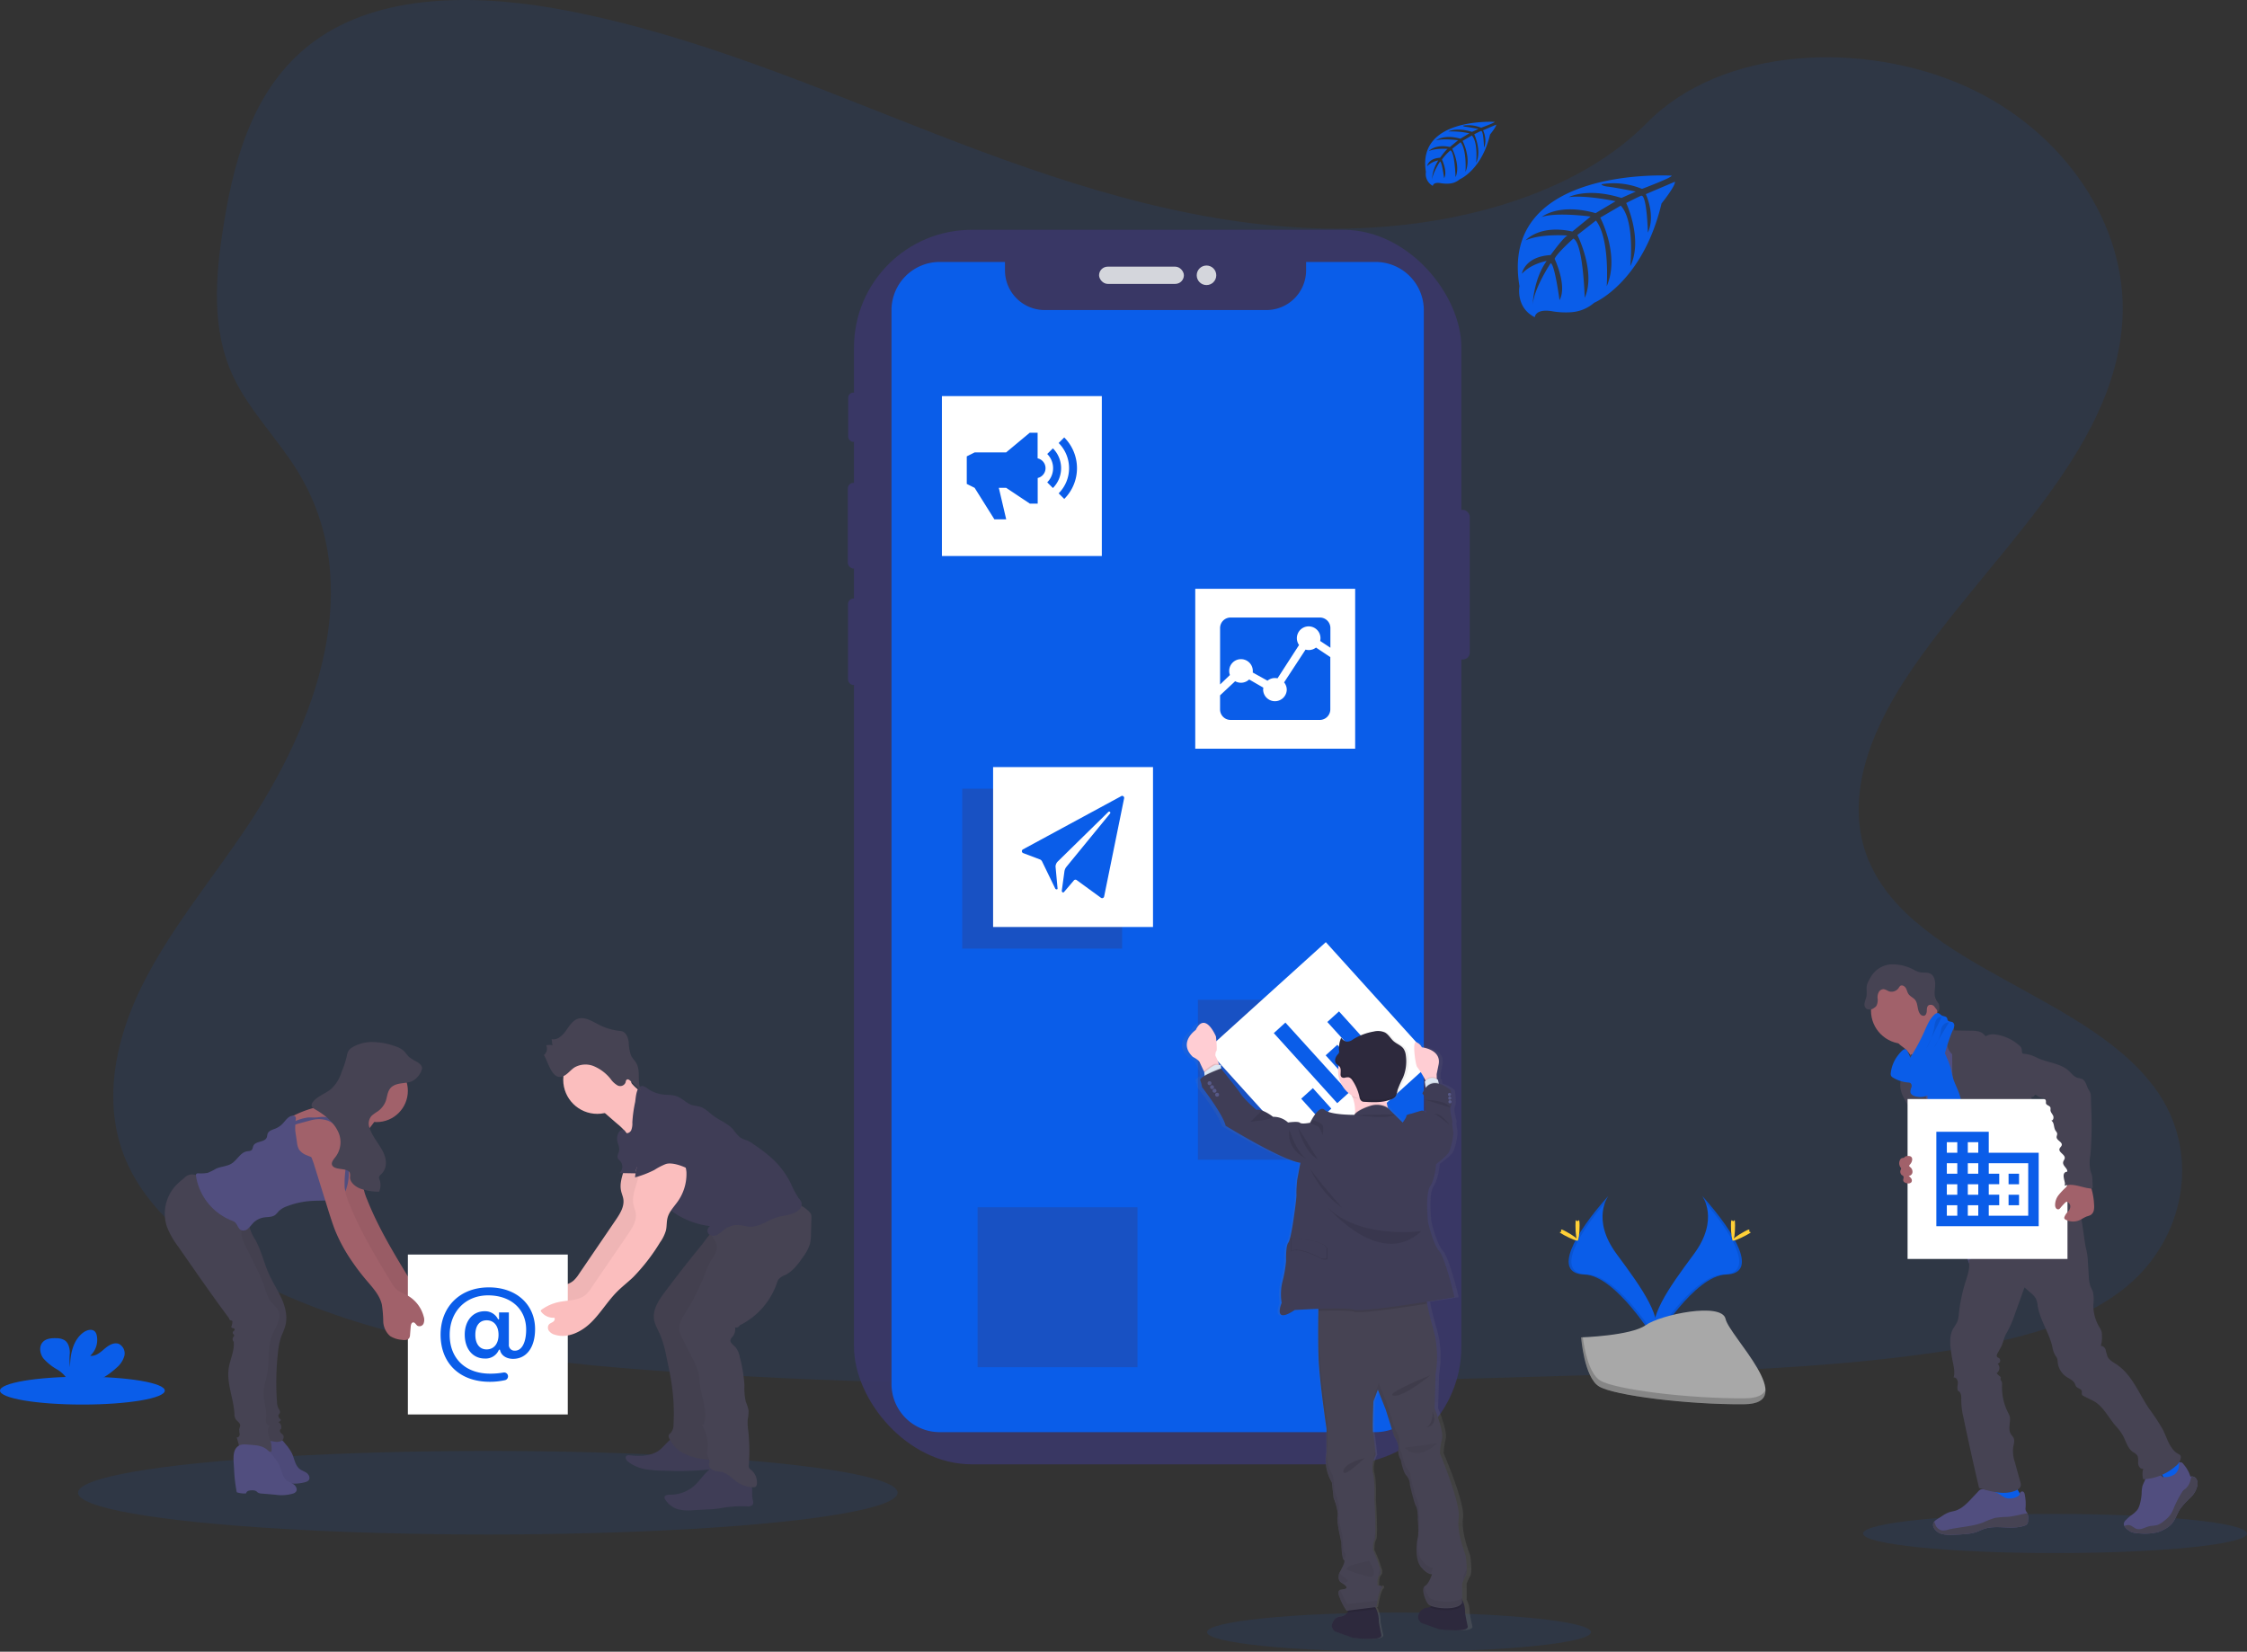 <svg xmlns="http://www.w3.org/2000/svg" xmlns:xlink="http://www.w3.org/1999/xlink" width="744.24" height="547.067" viewBox="0 0 744.24 547.067">
  <rect x="0" y="0" width="744.24" height="547.067" fill="#333333" stroke="none"/>
  <defs>
    <linearGradient id="linear-gradient" x1="0.501" y1="1" x2="0.501" gradientUnits="objectBoundingBox">
      <stop offset="0" stop-color="gray" stop-opacity="0.251"/>
      <stop offset="0.54" stop-color="gray" stop-opacity="0.122"/>
      <stop offset="1" stop-color="gray" stop-opacity="0.102"/>
    </linearGradient>
  </defs>
  <g id="undraw_mobile_marketing_iqbr" transform="translate(0 0.003)">
    <path id="Path_38896" data-name="Path 38896" d="M505.169,122.634c-43.93-1.527-85.769-15.707-125.721-31.223S299.924,58.7,257.019,50.481c-27.551-5.288-59.093-6.034-81.316,8.743-21.381,14.254-28.291,38.792-32,61.578-2.8,17.152-4.439,35.194,3.217,51.247,5.322,11.145,14.756,20.512,21.286,31.223,22.718,37.142,6.659,82.945-17.953,119.212-11.539,17.01-24.945,33.26-33.857,51.355s-13.032,38.859-5.233,57.329c7.724,18.327,26.139,32.065,46.088,41.744,40.516,19.643,88.24,25.27,134.81,28.454,103.057,7.052,206.657,4,309.986.944,38.242-1.134,76.646-2.281,114.264-8.193,20.892-3.285,42.457-8.5,57.62-21.042,19.257-15.971,24.028-43.02,11.125-63.044-21.639-33.592-81.452-41.941-96.6-77.99-8.322-19.84.224-41.948,12.326-60.349,25.956-39.484,69.458-74.115,71.746-119.246,1.575-30.992-19.338-62.032-51.674-76.7-33.891-15.374-80.9-13.44-105.888,12.007C589.207,113.9,543.961,123.978,505.169,122.634Z" transform="translate(-69.523 -47.02)" fill="#0a5de9" opacity="0.1"/>
    <g id="Group_1121" data-name="Group 1121" transform="translate(280.812 76.116)" opacity="0.9">
      <rect id="Rectangle_584" data-name="Rectangle 584" width="6.014" height="49.564" rx="2.29" transform="translate(199.978 92.747)" fill="#3a3768"/>
      <rect id="Rectangle_585" data-name="Rectangle 585" width="3.373" height="16.318" rx="1.687" transform="translate(0.122 53.921)" fill="#3a3768"/>
      <rect id="Rectangle_586" data-name="Rectangle 586" width="3.801" height="28.4" rx="1.901" transform="translate(0 83.794)" fill="#3a3768"/>
      <rect id="Rectangle_587" data-name="Rectangle 587" width="3.618" height="28.644" rx="1.809" transform="translate(0.061 122.13)" fill="#3a3768"/>
      <rect id="Rectangle_588" data-name="Rectangle 588" width="201.186" height="408.882" rx="38.99" transform="translate(2.036)" fill="#3a3768"/>
      <rect id="Rectangle_589" data-name="Rectangle 589" width="28.094" height="5.702" rx="2.851" transform="translate(83.217 12.204)" fill="#e6e8ec"/>
      <circle id="Ellipse_1898" data-name="Ellipse 1898" cx="3.238" cy="3.238" r="3.238" transform="translate(115.56 11.824)" fill="#e6e8ec"/>
    </g>
    <ellipse id="Ellipse_1899" data-name="Ellipse 1899" cx="135.733" cy="13.833" rx="135.733" ry="13.833" transform="translate(25.841 480.573)" fill="#0a5de9" opacity="0.1"/>
    <ellipse id="Ellipse_1900" data-name="Ellipse 1900" cx="63.587" cy="6.482" rx="63.587" ry="6.482" transform="translate(399.793 534.1)" fill="#0a5de9" opacity="0.1"/>
    <ellipse id="Ellipse_1901" data-name="Ellipse 1901" cx="63.587" cy="6.482" rx="63.587" ry="6.482" transform="translate(617.066 501.438)" fill="#0a5de9" opacity="0.1"/>
    <path id="Path_38897" data-name="Path 38897" d="M647.121,174.84h-23.01v2.776a13.155,13.155,0,0,1-13.155,13.154H537.528a13.155,13.155,0,0,1-13.154-13.155V174.84H502.761a15.971,15.971,0,0,0-15.971,15.978V546.444a15.971,15.971,0,0,0,15.971,15.978h144.36A15.978,15.978,0,0,0,663.1,546.444V190.818a15.978,15.978,0,0,0-15.978-15.978Z" transform="translate(-191.513 -88.081)" fill="#0a5de9"/>
    <path id="Path_38898" data-name="Path 38898" d="M843.37,132.695s-57.152-3.448-50.412,36.6c0,0-1.358,7.08,5.077,10.29,0,0,.1-2.966,5.858-1.962a26.092,26.092,0,0,0,6.211.3,12.9,12.9,0,0,0,7.6-3.129h0s16.06-6.638,22.311-32.893c0,0,4.622-5.729,4.439-7.2l-9.645,4.12s3.292,6.957.679,12.74c0,0-.312-12.489-2.165-12.218-.38.054-5.016,2.41-5.016,2.41s5.674,12.116,1.357,20.926c0,0,1.622-14.933-3.163-20.051l-6.788,3.964s6.625,12.516,2.138,22.732c0,0,1.147-15.666-3.564-21.768l-6.15,4.8s6.224,12.333,2.43,20.8c0,0-.5-18.232-3.767-19.61,0,0-5.383,4.751-6.2,6.693,0,0,4.263,8.96,1.622,13.684,0,0-1.622-12.15-2.953-12.218,0,0-5.362,8.05-5.919,13.575,0,0,.231-8.206,4.616-14.336,0,0-5.179.889-8.206,4.249,0,0,.835-5.688,9.5-6.19,0,0,4.432-6.109,5.62-6.475,0,0-8.654-.726-13.9,1.6,0,0,4.616-5.369,15.489-2.925l6.068-4.962s-11.39-1.554-16.223.163c0,0,5.566-4.751,17.865-1.29l6.611-3.95s-9.713-2.1-15.5-1.358c0,0,6.109-3.292,17.438.278l4.751-2.125s-7.12-1.4-9.2-1.622-2.192-.794-2.192-.794a24.673,24.673,0,0,1,13.46,1.534S843.54,133.326,843.37,132.695Z" transform="translate(-289.687 -74.519)" fill="#0a5de9"/>
    <path id="Path_38899" data-name="Path 38899" d="M770.233,106.474s-25.793-1.554-22.779,16.542a4.414,4.414,0,0,0,2.294,4.65s.047-1.358,2.647-.889a11.886,11.886,0,0,0,2.8.136,5.851,5.851,0,0,0,3.435-1.412h0s7.256-3,10.08-14.865c0,0,2.091-2.586,2.036-3.251l-4.358,1.86s1.487,3.143.312,5.756c0,0-.136-5.641-.977-5.512-.17,0-2.26,1.093-2.26,1.093s2.559,5.471.625,9.455c0,0,.733-6.747-1.425-9.062l-3.068,1.792s2.993,5.654.964,10.27c0,0,.523-7.08-1.609-9.835l-2.783,2.172s2.817,5.573,1.1,9.4c0,0-.224-8.24-1.7-8.865a16.773,16.773,0,0,0-2.8,3.027s1.921,4.073.726,6.184c0,0-.733-5.491-1.358-5.518,0,0-2.423,3.638-2.674,6.109a13.209,13.209,0,0,1,2.084-6.475,7.27,7.27,0,0,0-3.706,1.921s.373-2.573,4.3-2.8c0,0,2-2.763,2.539-2.932,0,0-3.91-.326-6.279.726,0,0,2.084-2.423,7-1.358l2.715-2.24s-5.145-.679-7.331.075c0,0,2.518-2.145,8.071-.584l2.987-1.785a27.133,27.133,0,0,0-7-.6s2.756-1.486,7.874.122l2.138-.957s-3.211-.631-4.154-.733-.991-.36-.991-.36a11.1,11.1,0,0,1,6.034.679S770.308,106.759,770.233,106.474Z" transform="translate(-275.168 -66.109)" fill="#0a5de9"/>
    <ellipse id="Ellipse_1902" data-name="Ellipse 1902" cx="27.293" cy="4.616" rx="27.293" ry="4.616" transform="translate(0 455.974)" fill="#0a5de9"/>
    <path id="Path_38900" data-name="Path 38900" d="M96.646,708.508a7.894,7.894,0,0,0,2.606-3.923,3.518,3.518,0,0,0-1.819-4c-1.67-.645-3.455.516-4.806,1.683s-2.905,2.5-4.677,2.253a7.107,7.107,0,0,0,2.179-6.659,2.715,2.715,0,0,0-.611-1.357c-.923-.991-2.606-.563-3.72.217-3.53,2.484-4.514,7.276-4.527,11.593a21.387,21.387,0,0,1-.068-4.751c-.007-1.568-.448-3.394-1.792-4.222A5.43,5.43,0,0,0,76.7,698.7c-1.588-.054-3.353.1-4.439,1.262-1.358,1.439-1,3.862.176,5.43a17.748,17.748,0,0,0,4.588,3.679,10.126,10.126,0,0,1,3.285,3.129,2.993,2.993,0,0,1,.244.557H90.5a27.672,27.672,0,0,0,6.15-4.249Z" transform="translate(-58.071 -255.473)" fill="#0a5de9"/>
    <path id="Path_38901" data-name="Path 38901" d="M874.694,630.54s5.871,7.684-2.715,19.277-15.659,21.381-12.795,28.61c0,0,12.951-21.531,23.492-21.836S886.287,643.491,874.694,630.54Z" transform="translate(-310.931 -234.467)" fill="#0a5de9"/>
    <path id="Path_38902" data-name="Path 38902" d="M874.852,630.54a9.671,9.671,0,0,1,1.2,2.41c10.283,12.082,15.761,23.363,5.871,23.641-9.2.265-20.255,16.732-22.895,20.886a7.757,7.757,0,0,0,.312.95s12.951-21.531,23.492-21.836S886.445,643.491,874.852,630.54Z" transform="translate(-311.089 -234.467)" opacity="0.1"/>
    <path id="Path_38903" data-name="Path 38903" d="M897.778,644.181c0,2.715-.305,4.894-.679,4.894s-.679-2.192-.679-4.894.38-1.425.753-1.425S897.778,641.466,897.778,644.181Z" transform="translate(-323.1 -238.293)" fill="#ffd037"/>
    <path id="Path_38904" data-name="Path 38904" d="M901.746,648.842c-2.376,1.29-4.439,2.077-4.622,1.744s1.6-1.643,3.978-2.939,1.432-.346,1.615,0S904.122,647.545,901.746,648.842Z" transform="translate(-323.322 -239.75)" fill="#ffd037"/>
    <path id="Path_38905" data-name="Path 38905" d="M830.4,630.54s-5.871,7.684,2.715,19.277,15.659,21.381,12.8,28.61c0,0-12.951-21.531-23.492-21.836S818.812,643.491,830.4,630.54Z" transform="translate(-297.661 -234.467)" fill="#0a5de9"/>
    <path id="Path_38906" data-name="Path 38906" d="M830.4,630.54a9.4,9.4,0,0,0-1.2,2.41c-10.283,12.082-15.761,23.363-5.878,23.641,9.211.265,20.254,16.732,22.9,20.886a9.193,9.193,0,0,1-.312.95S832.961,656.9,822.42,656.591,818.809,643.491,830.4,630.54Z" transform="translate(-297.659 -234.467)" opacity="0.1"/>
    <path id="Path_38907" data-name="Path 38907" d="M820.55,644.181c0,2.715.305,4.894.679,4.894s.679-2.192.679-4.894-.38-1.425-.753-1.425S820.55,641.466,820.55,644.181Z" transform="translate(-298.728 -238.293)" fill="#ffd037"/>
    <path id="Path_38908" data-name="Path 38908" d="M814.321,648.842c2.369,1.29,4.439,2.077,4.616,1.744s-1.6-1.643-3.971-2.939-1.439-.346-1.615,0S811.973,647.545,814.321,648.842Z" transform="translate(-296.267 -239.75)" fill="#ffd037"/>
    <path id="Path_38909" data-name="Path 38909" d="M823.31,695.41s16.419-.509,21.368-4.032,25.257-7.731,26.472-2.077,24.673,28.108,6.109,28.257-43.075-2.892-48.009-5.9S823.31,695.41,823.31,695.41Z" transform="translate(-299.615 -252.455)" fill="#a8a8a8"/>
    <path id="Path_38910" data-name="Path 38910" d="M877.632,719.78c-18.537.149-43.075-2.892-48.009-5.9-3.767-2.287-5.26-10.507-5.763-14.3h-.55s1.039,13.243,5.98,16.25,29.472,6.048,48.009,5.9c5.349-.047,7.2-1.948,7.1-4.751C883.652,718.68,881.616,719.746,877.632,719.78Z" transform="translate(-299.615 -256.645)" opacity="0.2"/>
    <rect id="Rectangle_590" data-name="Rectangle 590" width="52.964" height="52.964" transform="translate(396.759 331.149)" fill="#3a3768" opacity="0.3"/>
    <rect id="Rectangle_591" data-name="Rectangle 591" width="52.964" height="52.964" transform="translate(318.701 261.236)" fill="#3a3768" opacity="0.3"/>
    <rect id="Rectangle_592" data-name="Rectangle 592" width="52.964" height="52.964" transform="translate(323.792 399.867)" fill="#3a3768" opacity="0.3"/>
    <rect id="Rectangle_593" data-name="Rectangle 593" width="52.964" height="52.964" transform="translate(311.975 131.191)" fill="#fff"/>
    <path id="Path_38911" data-name="Path 38911" d="M564.66,265.79l-1.88,1.873a6.632,6.632,0,0,1,0,9.387l1.88,1.887A9.3,9.3,0,0,0,564.66,265.79Z" transform="translate(-215.924 -117.297)" fill="#0a5de9"/>
    <path id="Path_38912" data-name="Path 38912" d="M555.809,259.728l-1.853,1.853a11.8,11.8,0,0,1,0,16.67l1.853,1.853a14.4,14.4,0,0,0,0-20.363Zm-8.824,6.937V258.18h-2.613l-7.819,6.516H526.126L523.52,266v9.129l2.607,1.3,6.543,10.433h3.91l-2.444-10.433h2.444l7.819,5.22h2.613v-8.485a3.333,3.333,0,0,0,0-6.5Z" transform="translate(-203.312 -114.853)" fill="#0a5de9"/>
    <rect id="Rectangle_594" data-name="Rectangle 594" width="52.964" height="52.964" transform="matrix(0.742, -0.671, 0.671, 0.742, 399.834, 347.592)" fill="#fff"/>
    <path id="Path_38913" data-name="Path 38913" d="M673.34,547.735l3.842-3.489,21.042,23.193-3.869,3.5Zm9.075,21.721,3.869-3.5,6.109,6.788-3.869,3.5Zm8.1-14.363,3.869-3.5,9.618,10.636-3.862,3.5Zm.55-11.05,3.869-3.5,14.872,16.433-3.869,3.5Z" transform="translate(-251.439 -205.556)" fill="#0a5de9"/>
    <rect id="Rectangle_595" data-name="Rectangle 595" width="52.964" height="52.964" transform="translate(395.884 195.016)" fill="#fff"/>
    <path id="Path_38914" data-name="Path 38914" d="M675.441,363.679l-7.107,10.86a3.869,3.869,0,0,1,.882,2.471,3.916,3.916,0,0,1-7.826,0,4.319,4.319,0,0,1,.068-.726l-4.7-2.715a3.93,3.93,0,0,1-4.636.584l-5,4.677v4.663a3.489,3.489,0,0,0,3.482,3.482h29.553a3.5,3.5,0,0,0,3.482-3.482V366.17L678.9,363a3.87,3.87,0,0,1-2.4.828,3.984,3.984,0,0,1-1.032-.143Z" transform="translate(-243.02 -148.524)" fill="#0a5de9"/>
    <path id="Path_38915" data-name="Path 38915" d="M654.053,362.133a3.91,3.91,0,0,1,3.917,3.91,2.535,2.535,0,0,1-.034.509l4.9,2.715a3.848,3.848,0,0,1,2.477-.882,3.759,3.759,0,0,1,.842.1l7.127-11.037a3.91,3.91,0,1,1,7.1-2.267,4.07,4.07,0,0,1-.109.923l3.394,2.247v-6.53a3.489,3.489,0,0,0-3.482-3.475H650.612a3.482,3.482,0,0,0-3.482,3.475v18.693l3.258-3.122a3.95,3.95,0,0,1-.244-1.358A3.91,3.91,0,0,1,654.053,362.133Z" transform="translate(-243.02 -143.815)" fill="#0a5de9"/>
    <rect id="Rectangle_596" data-name="Rectangle 596" width="52.964" height="52.964" transform="translate(328.93 254.068)" fill="#fff"/>
    <path id="Path_38916" data-name="Path 38916" d="M583.344,435.451,550.763,453.1a.679.679,0,0,0,.048,1.215l5.559,2.1a1.357,1.357,0,0,1,.733.679l4.317,8.892c.081.394.808.5.815.1l-.679-7.351a2.613,2.613,0,0,1,.6-1.486L579.04,440.7a.421.421,0,0,1,.373-.109.387.387,0,0,1,.21.618L565.064,459a3.251,3.251,0,0,0-.57,1.466l-.869,6.346c.068.557.5.767.855.272l3.136-3.686a.679.679,0,0,1,.923-.149l8.084,5.892a.679.679,0,0,0,1.025-.4l6.632-32.581a.679.679,0,0,0-.95-.733Z" transform="translate(-211.95 -171.772)" fill="#0a5de9"/>
    <path id="Path_38917" data-name="Path 38917" d="M1022.971,776.172c3.082.4,6.279.679,9.231-.312.455-.143.977-.455.916-.923a1.087,1.087,0,0,0-.21-.448,28.791,28.791,0,0,1-2.8-5.315.434.434,0,0,0-.17-.238.414.414,0,0,0-.3,0c-1.358.353-2.539,1.235-3.9,1.609a5.565,5.565,0,0,1-2.118.163c-.611-.068-1.453-.577-2-.516C1021.959,772.208,1022.733,774.116,1022.971,776.172Z" transform="translate(-363.318 -278.916)" fill="#0a5de9"/>
    <path id="Path_38918" data-name="Path 38918" d="M1107.94,767.008c2.036-1.357,4.141-2.864,5.342-5.016a.823.823,0,0,0,.142-.428.885.885,0,0,0-.17-.421,17.389,17.389,0,0,0-4.337-4.683,12.821,12.821,0,0,0-2.423,2.233c-.509.536-1.921,1.419-1.934,2.22,0,.482.536,1,.787,1.358.339.5.679,1.018.971,1.534A25.472,25.472,0,0,1,1107.94,767.008Z" transform="translate(-389.962 -274.917)" fill="#0a5de9"/>
    <path id="Path_38919" data-name="Path 38919" d="M1026.519,783.948a2.036,2.036,0,0,1-.367,1.358,1.811,1.811,0,0,1-.781.455c-4.317,1.541-9.286-.387-13.575,1.14-.889.312-1.724.76-2.613,1.059a14.146,14.146,0,0,1-3.238.577c-1.527.149-3.055.237-4.582.278a11.087,11.087,0,0,1-3.448-.3,4.175,4.175,0,0,1-2.647-2.1,2.036,2.036,0,0,1-.129-1.493,1.688,1.688,0,0,1,.278-.482,4.134,4.134,0,0,1,1.018-.821l1.588-1.025a10.609,10.609,0,0,1,2.4-1.276c.624-.2,1.3-.292,1.928-.475,2.233-.679,3.93-2.423,5.512-4.12l2.159-2.3a2.111,2.111,0,0,1,.747-.6,2.036,2.036,0,0,1,.923-.1,12.468,12.468,0,0,1,5.885,1.982,8.488,8.488,0,0,0,1.453.855,5.186,5.186,0,0,0,4.073-.509c.557-.292.434-.475.679-1s.8-.862,1.29-.38a1.418,1.418,0,0,1,.305.584,16.2,16.2,0,0,1,.292,4.8,2.13,2.13,0,0,0,.095.747,4.556,4.556,0,0,0,.421.679,1.07,1.07,0,0,1,.089.177A4.709,4.709,0,0,1,1026.519,783.948Z" transform="translate(-354.785 -280.46)" fill="#514e7f"/>
    <path id="Path_38920" data-name="Path 38920" d="M1026.519,787.714a2.036,2.036,0,0,1-.367,1.358,1.811,1.811,0,0,1-.781.455c-4.317,1.541-9.286-.387-13.575,1.14-.889.312-1.724.76-2.613,1.059a14.149,14.149,0,0,1-3.238.577c-1.527.149-3.055.237-4.582.278a11.085,11.085,0,0,1-3.448-.3,4.174,4.174,0,0,1-2.647-2.1,2.036,2.036,0,0,1-.129-1.493,1.688,1.688,0,0,1,.278-.482c.258.53.441,1.222.6,1.473a3.014,3.014,0,0,0,2.036,1.459,5.166,5.166,0,0,0,1.839-.237c3.91-.971,8.064-.984,11.811-2.45a28.218,28.218,0,0,1,3.869-1.487,30.738,30.738,0,0,1,4.181-.339c2.206-.177,4.337-.842,6.516-1.188a4.71,4.71,0,0,1,.251,2.274Z" transform="translate(-354.785 -284.226)" fill="#464353"/>
    <path id="Path_38921" data-name="Path 38921" d="M1112.515,768.057a7.834,7.834,0,0,1-2.382,4.242,27.2,27.2,0,0,0-3.326,3.645c-1.127,1.711-1.622,3.821-3.075,5.267a8.333,8.333,0,0,1-1.846,1.358,12.761,12.761,0,0,1-2.4,1.1,18.341,18.341,0,0,1-6.788.373,6.035,6.035,0,0,1-2.145-.421,6.228,6.228,0,0,1-.91-.55,4.315,4.315,0,0,1-1.357-1.405,1.411,1.411,0,0,1-.129-1.011,2.308,2.308,0,0,1,.679-.991,15.355,15.355,0,0,1,1.636-1.473,9.711,9.711,0,0,0,2.131-1.873,6.106,6.106,0,0,0,.821-1.873,16.79,16.79,0,0,0,.6-3.563,11.221,11.221,0,0,1,.251-2.383c.346-1.222,1.256-2.328,1.147-3.6a.922.922,0,0,1,.047-.543.849.849,0,0,1,.428-.265,7.732,7.732,0,0,1,2.226-.509,2.566,2.566,0,0,1,2.036.808c.319.38.523.909.991,1.079a1.642,1.642,0,0,0,.679,0,5.774,5.774,0,0,0,3.231-1,4.072,4.072,0,0,0,1.358-2.966c0-.421-.19-.862.455-.95.5-.068.882.448,1.134.787a11.084,11.084,0,0,1,2.179,3.971,1.1,1.1,0,0,1,.414-.081,1.771,1.771,0,0,1,1.48.76A2.932,2.932,0,0,1,1112.515,768.057Z" transform="translate(-384.68 -276.231)" fill="#514e7f"/>
    <path id="Path_38922" data-name="Path 38922" d="M1112.6,770.293a7.835,7.835,0,0,1-2.382,4.242,27.194,27.194,0,0,0-3.326,3.645c-1.127,1.711-1.622,3.821-3.075,5.267a8.324,8.324,0,0,1-1.846,1.358,12.76,12.76,0,0,1-2.4,1.1,18.341,18.341,0,0,1-6.788.373,6.034,6.034,0,0,1-2.145-.421,6.226,6.226,0,0,1-.91-.55,4.318,4.318,0,0,1-1.358-1.405,3.307,3.307,0,0,1,1.4-.333c1.011.054,1.744,1,2.715,1.3,1.358.414,2.715-.557,4.134-.889.91-.21,1.873-.149,2.762-.441a6.818,6.818,0,0,0,2.036-1.235,10.336,10.336,0,0,0,2.179-2.1,13.417,13.417,0,0,0,1.283-2.552,36.448,36.448,0,0,1,2.586-4.948,3.282,3.282,0,0,1,.529-.679c.21-.2.475-.339.679-.516a5.4,5.4,0,0,0,1.643-2.993,5.015,5.015,0,0,1,.367-1,1.772,1.772,0,0,1,1.48.76A2.932,2.932,0,0,1,1112.6,770.293Z" transform="translate(-384.761 -278.466)" fill="#464353"/>
    <path id="Path_38923" data-name="Path 38923" d="M979.538,552.545a9.855,9.855,0,0,1,2.769,3.238c.679,1.276,4.405,11.186,4.188,12.6,1.222-1.235,6.068-1.439,7.283-2.667.516-.516,3.306-3.1,3.72-3.693s3.523-1.88,3.862-2.491c1.269-2.274-9-10.86-7.69-13.141a.557.557,0,0,0,.109-.353.543.543,0,0,0-.17-.272,16.343,16.343,0,0,0-2.973-2.036,4.752,4.752,0,0,1-2.267-2.715,9.756,9.756,0,0,0-2.627,1.778q-2.817,2.41-5.552,4.941c-.719.679-2.091,1.541-2.423,2.484S978.852,551.989,979.538,552.545Z" transform="translate(-349.215 -205.71)" fill="#a1616a"/>
    <path id="Path_38924" data-name="Path 38924" d="M998.761,552.61a29.759,29.759,0,0,0-4.4,3.6,8.8,8.8,0,0,0-2.8,4.487c-.129.679-.109,1.4-.217,2.1-.455,3.041-3.1,5.274-4.256,8.145a13.924,13.924,0,0,0-.747,2.715,32,32,0,0,0-.53,5.335c0,1.738,1.67,2.932,2.294,4.555a27.625,27.625,0,0,1,1.106,4.935,60.114,60.114,0,0,0,2.776,9.163c2.294,6.333,9.727,23.845,12.021,30.185,7.025-1.765,25.732-5.817,31.95-9.5,2.077-1.235-14.39-15.191-12.17-16.155a1.119,1.119,0,0,0,.618-.468,1.072,1.072,0,0,0,0-.679c-2.213-9.7-9.157-17.648-12.3-27.151-1.093-3.278-3.054-6.075-4.548-9.2-1.358-2.824-2.07-5.939-3.679-8.62a5.763,5.763,0,0,0-1.174-1.473,7.2,7.2,0,0,0-1.3-.781C1000.512,553.323,999.657,553.058,998.761,552.61Z" transform="translate(-351.815 -209.433)" fill="#514e7f"/>
    <circle id="Ellipse_1903" data-name="Ellipse 1903" cx="10.996" cy="10.996" r="10.996" transform="translate(619.7 323.737)" fill="#a1616a"/>
    <path id="Path_38925" data-name="Path 38925" d="M997.43,547.319a3.686,3.686,0,0,1,4.134-.591,2.036,2.036,0,0,1,1.229,1.982l5.43.081a11.361,11.361,0,0,1,2.586.238,3.76,3.76,0,0,1,2.158,1.358c.068.088.143.19.251.21a.434.434,0,0,0,.251-.088,4.786,4.786,0,0,1,2.715-.489,14.675,14.675,0,0,1,7.982,3.509,2.586,2.586,0,0,1,.95,1.161c.19.618,0,1.412.448,1.833,0,5.125,1.758,9.9,2.932,14.885a6.6,6.6,0,0,0,1.649,2.369,9.5,9.5,0,0,1,1.765,2.634c.991,2.586-.38,5.62.59,8.22a13.24,13.24,0,0,0,1.874,2.953,7.608,7.608,0,0,1,1.595,3.815c.041.624-.041,1.249,0,1.88a11.474,11.474,0,0,0,.448,2.471c.394,1.5.815,3,1.249,4.493.679,2.416,1.629,5.03,3.794,6.319-5.233.889-10.745,1.751-15.734-.061a8.147,8.147,0,0,1-1.962-.984c-1.8-1.283-2.668-3.482-3.441-5.552a26.1,26.1,0,0,1-1.928-7.168,8.2,8.2,0,0,0-.326-2.342c-.509-1.358-1.853-2.165-3.088-2.912a14.858,14.858,0,0,1-3.713-2.892,5.77,5.77,0,0,1-1.507-4.344c.1-.767.394-1.507.428-2.281a1.826,1.826,0,0,0-1.059-1.88c-3.808-1.154-5.627-5.661-6.475-9.55a30.476,30.476,0,0,1-.489-6.109l-.048-3.93a5.213,5.213,0,0,1-1.71-3.76,4.215,4.215,0,0,0,0-1.242,3.48,3.48,0,0,0-.869-1.358,11.471,11.471,0,0,1-2.111-2.878Z" transform="translate(-355.548 -207.421)" fill="#464353"/>
    <path id="Path_38926" data-name="Path 38926" d="M979.808,564.751a29.062,29.062,0,0,1-.122,3.693c-.109.461-.292.9-.428,1.357a8.01,8.01,0,0,0,.509,5.172,28.743,28.743,0,0,0,2.64,4.582,6.979,6.979,0,0,1,.849,1.582,8.2,8.2,0,0,1,.326,1.812,55.174,55.174,0,0,0,1.3,7.29,14.321,14.321,0,0,0,2.566,5.858,1.779,1.779,0,0,0,1.059.719,1.915,1.915,0,0,0,.9-.19l2.81-1.066a1.964,1.964,0,0,0,.679-.353,1.7,1.7,0,0,0,.394-1.1,16.162,16.162,0,0,0-1.235-6.659c-2.281-6.475-5.308-12.713-6.788-19.413-.414-1.873-.631-4.751-2-6.211-.563-.611-.373-.353-1.045,0a8.507,8.507,0,0,0-.984.523,3.224,3.224,0,0,0-1.432,2.4Z" transform="translate(-349.641 -212.276)" fill="#464353"/>
    <path id="Path_38927" data-name="Path 38927" d="M1059.24,625.68" transform="translate(-375.403 -232.906)" fill="#464353"/>
    <path id="Path_38928" data-name="Path 38928" d="M992.329,575.393q1.12,5.926,2.287,11.858l10.915-2.864a7.646,7.646,0,0,0-.943-3.265c-1-2.5-1.018-5.274-1.826-7.84-.611-1.955-1.67-3.754-2.24-5.722-.333-1.14-.5-2.335-.821-3.482a26.607,26.607,0,0,0-1.283-3.319,21.149,21.149,0,0,0-2.382-4.419,6.96,6.96,0,0,0-3.679,2.383,5.063,5.063,0,0,0-.679,2.349c-.19,2.457.679,4.921.4,7.351a21.721,21.721,0,0,0,.251,6.971Z" transform="translate(-353.691 -210.632)" fill="#0a5de9"/>
    <path id="Path_38929" data-name="Path 38929" d="M1009.5,650.869c.611,2.335-.278,4.751-1,7.073a54.92,54.92,0,0,0-2.226,10.65,8.823,8.823,0,0,1-.55,2.715,25.367,25.367,0,0,1-1.324,2.172c-1.1,1.941-1.072,4.317-.835,6.537.156,1.466.394,2.925.679,4.371.36,1.758.8,3.6.285,5.322.862-.19,1.453.923,1.419,1.812s-.346,1.839.075,2.62c1.072.387,1.086,1.86,1.052,2.993a25.244,25.244,0,0,0,.74,5.865q2.43,11.668,5.159,23.275c3.93,1.222,8.518,2.491,12.265.8a2.41,2.41,0,0,0,1.554-1.561,2.813,2.813,0,0,0-.149-1.2l-1.778-6.462a11.9,11.9,0,0,1-.638-4.751c.176-1.2.679-2.491.109-3.543a10.223,10.223,0,0,0-.747-.991c-.937-1.357-.448-3.183-.367-4.84a3.787,3.787,0,0,0-.081-1.106,5.8,5.8,0,0,0-.523-1.215,18.552,18.552,0,0,1-2.036-9.231,2.268,2.268,0,0,0-.163-1.208,2.773,2.773,0,0,1-.3-.489,1.31,1.31,0,0,1,.1-.889,7.726,7.726,0,0,1-1.432-1.357,2.036,2.036,0,0,0,.339-3.136,1.045,1.045,0,0,0,.5-1.8c-.231-.163-.529-.231-.679-.461-.251-.339-.047-.821.156-1.188l1.086-1.962c.808-1.453.991-3.251,1.86-4.67a35.055,35.055,0,0,0,2.864-6.537l3.1-8.62,2.1,1.826a6.589,6.589,0,0,1,1.731,1.975,8.341,8.341,0,0,1,.557,2.362c.774,4.684,3.726,8.743,4.819,13.365a9,9,0,0,0,.991,2.987,6.449,6.449,0,0,1,.57.855,4.5,4.5,0,0,1,.238,1.419,6.611,6.611,0,0,0,2.79,4.752c1.032.679,2.342,1.2,2.885,2.328a4.591,4.591,0,0,0,.475.991c.5.6,1.588.679,1.806,1.432.115.428-.109.93.136,1.3a1.19,1.19,0,0,0,.509.38l3.034,1.52c3.394,1.69,5.1,5.566,7.609,8.41a17.466,17.466,0,0,1,2.274,3.014c1.079,1.928,1.581,4.351,3.394,5.593a5.272,5.272,0,0,1,1.317.977c.577.753.367,1.812.414,2.763s.781,2.077,1.683,1.792a6.552,6.552,0,0,0,0,3.509,17.689,17.689,0,0,0,10.725-4.344,4.232,4.232,0,0,0,1.744-2.925,1.133,1.133,0,0,0-.129-.584,1.588,1.588,0,0,0-.679-.516c-2.83-1.534-3.686-5.091-5.1-7.982a66.774,66.774,0,0,0-4.67-7.113c-3.394-5.091-5.661-11.247-10.758-14.614-1.12-.74-2.423-1.4-2.98-2.62a20.919,20.919,0,0,1-.6-2.172,1.826,1.826,0,0,0-1.6-1.357,9.682,9.682,0,0,0,.367-3.394,4.223,4.223,0,0,0-.17-1.459,6.909,6.909,0,0,0-.747-1.439,13.949,13.949,0,0,1-1.921-7.466,12.023,12.023,0,0,0-.129-4.011c-.2-.679-.557-1.242-.808-1.873a11.685,11.685,0,0,1-.584-3.5l-.278-4.473a21.4,21.4,0,0,0-.577-4.419c-.944-3.469-1.846-18-5.043-19.637s-8.654,9.543-12.218,9.767a16.293,16.293,0,0,0-4.67.9,22.633,22.633,0,0,0-6.333,4.2l-6.6,5.539a24.046,24.046,0,0,1-4.093,2.953Z" transform="translate(-357.476 -233.442)" fill="#464353"/>
    <path id="Path_38930" data-name="Path 38930" d="M964.395,520.7a8.294,8.294,0,0,1,6.4-3.122,14.934,14.934,0,0,1,7.073,1.778,9.118,9.118,0,0,0,2.036.848c1.167.238,2.457-.081,3.509.475,1.4.74,1.663,2.627,1.541,4.2s-.414,3.3.421,4.65a12.879,12.879,0,0,1,.808,1.208,4.032,4.032,0,0,1-.075,2.586,20.739,20.739,0,0,1-1.358-1.7,1.58,1.58,0,0,0-1.921-.5c-.6.4-.6,1.14-.624,1.8s-.2,1.453-.828,1.67a1.357,1.357,0,0,1-1.358-.543c-1.066-1.3-.638-3.394-1.69-4.7-.6-.747-1.6-1.106-2.158-1.887-.434-.611-.543-1.4-.923-2.036s-1.269-1.147-1.867-.679a2.54,2.54,0,0,0-.5.679,2.857,2.857,0,0,1-3.394,1.018,5.952,5.952,0,0,0-1.473-.631,1.812,1.812,0,0,0-1.677.909,3.61,3.61,0,0,0-.441,1.941,4.514,4.514,0,0,1-.367,2.668,2.758,2.758,0,0,1-.787.679,2.33,2.33,0,0,1-2.579.265,1.941,1.941,0,0,1-.577-1.805,14.83,14.83,0,0,1,.55-1.907c.407-1.439-.122-3.061.326-4.419A13.9,13.9,0,0,1,964.395,520.7Z" transform="translate(-344.023 -198.181)" fill="#464353"/>
    <path id="Path_38931" data-name="Path 38931" d="M974.4,561.145a1.7,1.7,0,0,0,.1,1.011,1.642,1.642,0,0,0,.55.529,11.389,11.389,0,0,0,5.186,1.677,1.561,1.561,0,0,1,.679.183,1.283,1.283,0,0,1,.305,1.446,3.85,3.85,0,0,0-.326,1.534c.136.971,1.283,1.412,2.26,1.534a5.24,5.24,0,0,0,3.93-.76,6.061,6.061,0,0,0,1.622-2.437c2.668-6.109,3.6-12.9,6.306-19.005a3.864,3.864,0,0,0,.407-1.269,1.262,1.262,0,0,0-.5-1.174c-.5-.312-1.283-.136-1.622-.618-.17-.251-.149-.584-.3-.842-.312-.557-1.127-.489-1.69-.787-.434-.238-.74-.679-1.222-.808a1.561,1.561,0,0,0-1.276.55c-1.582,1.48-2.416,3.577-3.3,5.559a66.014,66.014,0,0,1-4.751,8.763c.21-.326-1-2.8-1.48-2.9-.828-.17-1.9,1.29-2.349,1.839a11.647,11.647,0,0,0-2.532,5.973Z" transform="translate(-348.14 -205.818)" fill="#0a5de9"/>
    <rect id="Rectangle_597" data-name="Rectangle 597" width="52.964" height="52.964" transform="translate(631.816 364.015)" fill="#fff"/>
    <path id="Path_38932" data-name="Path 38932" d="M1014,606.221V599.27H996.64v31.291h33.9V606.221Zm-10.419,20.858h-3.468V623.6h3.468Zm0-6.951h-3.468v-3.475h3.468Zm0-6.951h-3.468V609.7h3.468Zm0-6.957h-3.468v-3.482h3.468Zm6.944,20.858h-3.462V623.6h3.469Zm0-6.951h-3.462v-3.475h3.469Zm0-6.951h-3.462V609.7h3.469Zm0-6.957h-3.462v-3.482h3.469Zm16.548,20.858H1014V623.6h3.469v-3.475H1014v-3.475h3.469v-3.482H1014V609.7h13.073Zm-3.041-13.9h-3.468v3.482h3.468Zm0,6.951h-3.468v3.482h3.468Z" transform="translate(-355.294 -224.422)" fill="#0a5de9"/>
    <path id="Path_38933" data-name="Path 38933" d="M1058.265,625.023a21.4,21.4,0,0,0-2.511,2.634,5.245,5.245,0,0,0-1.154,3.394,1.744,1.744,0,0,0,.326.991.848.848,0,0,0,.943.292,1.357,1.357,0,0,0,.462-.414,21.712,21.712,0,0,1,1.561-1.7c.2-.2.462-.407.733-.333a.773.773,0,0,1,.319.21,2.157,2.157,0,0,1,.679,1.025,2.429,2.429,0,0,1-.719,1.975,5.117,5.117,0,0,0-1.215,1.8.766.766,0,0,0,0,.577.943.943,0,0,0,.36.312,5.24,5.24,0,0,0,4.392.285c.943-.373,1.758-1.025,2.715-1.357a6.524,6.524,0,0,0,1.2-.448,2.471,2.471,0,0,0,1.066-1.588,6.785,6.785,0,0,0,.075-1.962,22.4,22.4,0,0,0-1.636-7.4.883.883,0,0,0-.265-.394.931.931,0,0,0-.448-.129c-1.188-.122-3.143-.733-4.29-.292a2.931,2.931,0,0,0-1.011.9C1059.582,623.646,1058.265,624.711,1058.265,625.023Z" transform="translate(-373.912 -231.835)" fill="#a1616a"/>
    <path id="Path_38934" data-name="Path 38934" d="M1051.51,604.167c0-1.14-1.412-3.876.821-4.073,0-1.208-1.717-1.968-1.405-3.245.109-.434.455-.781.509-1.215.143-1.242-2.1-1.914-1.731-3.109.136-.455.631-.733.74-1.195.251-1.073-1.67-1.554-1.7-2.654,0-.373.2-.726.19-1.093,0-.468-.407-.821-.631-1.222-.577-1.039-.3-2.647-1.357-3.177.679.054.943-.984.645-1.622s-.882-1.188-.882-1.894a3.016,3.016,0,0,0,0-.781c-.2-.679-1.31-.726-1.493-1.405a7.177,7.177,0,0,1,0-.767c-.068-.529-.611-.855-1.12-1.011a4.453,4.453,0,0,1-1.493-.529c-.326-.251-.679-.679-1.052-.441-.129.075-.2.224-.3.339-.414.482-1.208.271-1.738-.088a7.187,7.187,0,0,1-2.661-4.792c-.339-1.846-.319-3.754-.726-5.586a12.8,12.8,0,0,0-.5-1.67,8.647,8.647,0,0,1-.787-1.67c-.081-1.066,2.131-.339,2.973-.231a13.19,13.19,0,0,1,2.416.455,25.523,25.523,0,0,1,2.464,1.079c3.394,1.487,7.412,1.67,10.114,4.161.889.821,1.636,1.894,2.783,2.26a14.219,14.219,0,0,1,1.561.407c1.283.6,1.48,2.3,2.179,3.53a7.544,7.544,0,0,1,.577,1.018,4.016,4.016,0,0,1,.183,1.3l.095,3.224a119.077,119.077,0,0,1-.258,16.182,13.355,13.355,0,0,0,.061,5.294c.136.462.333.9.448,1.358a9.239,9.239,0,0,1,.177,1.677l.075,2.084a.5.5,0,0,1-.665.618c-2.912-.258-5.844-1.9-8.593-.91" transform="translate(-367.564 -212.031)" fill="#464353"/>
    <path id="Path_38935" data-name="Path 38935" d="M979.291,611.854a.9.9,0,0,0-.326.271,2.315,2.315,0,0,0,0,2.756.928.928,0,0,1,.163.271.8.8,0,0,1-.081.462,1.527,1.527,0,0,0,.21,1.711c.21.177.5.265.631.5.238.394-.1.9-.041,1.358.068.6.781.9,1.358.977a1.446,1.446,0,0,0,1.324-.353,1.1,1.1,0,0,0,0-1.2,3.217,3.217,0,0,0-.9-.9,1.358,1.358,0,0,0,1.283-1.242,1.927,1.927,0,0,0-.774-1.69c-.122-.1-.271-.2-.305-.367s.129-.387.278-.543c.679-.679,1.2-2.342-.075-2.715a3.143,3.143,0,0,0-1.358.061c-.326.1-.326.3-.577.434S979.576,611.711,979.291,611.854Z" transform="translate(-349.47 -228.223)" fill="#a1616a"/>
    <path id="Path_38936" data-name="Path 38936" d="M996.869,543.14a2.24,2.24,0,0,0-1.724.869,4.961,4.961,0,0,0-.72,2.308,20.232,20.232,0,0,1-2.715,7.371" transform="translate(-353.71 -206.391)" opacity="0.1"/>
    <path id="Path_38937" data-name="Path 38937" d="M1000.4,545.88a2.634,2.634,0,0,0-2.254,1.357,7.534,7.534,0,0,0-.57,2.3,12.5,12.5,0,0,1-2.26,4.826" transform="translate(-354.87 -207.271)" opacity="0.1"/>
    <path id="Path_38938" data-name="Path 38938" d="M342.235,606.2c.394,4.29-2.844,8.444-1.9,12.639.2.9.591,1.744.733,2.647.387,2.491-1.1,4.853-2.518,6.937L326.372,646.3a11.585,11.585,0,0,1-1.744,2.152c-2.335,2.036-5.824,1.853-8.885,2.471a15.238,15.238,0,0,0-5.946,2.634.387.387,0,0,0-.081.536,5.125,5.125,0,0,0,4.426,2.077c.319.421,0,1.039-.441,1.358-.679.455-1.554.57-1.683,1.683a1.819,1.819,0,0,0,.224,1.113,3.441,3.441,0,0,0,2.131,1.48c4.215,1.29,8.776-.971,11.926-4.073s5.43-6.971,8.525-10.114c1.717-1.731,3.665-3.224,5.43-4.907,3.53-3.353,6.265-7.466,8.912-11.539a12.808,12.808,0,0,0,1.928-3.923c.326-1.4.176-2.871.557-4.256.489-1.805,1.819-3.251,2.919-4.751a15.772,15.772,0,0,0,3.319-10.283c-.285-3.665-2.552-7.29-6.014-8.532a5.383,5.383,0,0,0-3.394-.211,8.193,8.193,0,0,0-3.435,2.715l-2.308,2.674a6.163,6.163,0,0,0-1.358,2.036,2.138,2.138,0,0,0,.475,2.274" transform="translate(-134.607 -224.346)" fill="#fbbebe"/>
    <path id="Path_38939" data-name="Path 38939" d="M342.235,606.2c.394,4.29-2.844,8.444-1.9,12.639.2.9.591,1.744.733,2.647.387,2.491-1.1,4.853-2.518,6.937L326.372,646.3a11.585,11.585,0,0,1-1.744,2.152c-2.335,2.036-5.824,1.853-8.885,2.471a15.238,15.238,0,0,0-5.946,2.634.387.387,0,0,0-.081.536,5.125,5.125,0,0,0,4.426,2.077c.319.421,0,1.039-.441,1.358-.679.455-1.554.57-1.683,1.683a1.819,1.819,0,0,0,.224,1.113,3.441,3.441,0,0,0,2.131,1.48c4.215,1.29,8.776-.971,11.926-4.073s5.43-6.971,8.525-10.114c1.717-1.731,3.665-3.224,5.43-4.907,3.53-3.353,6.265-7.466,8.912-11.539a12.808,12.808,0,0,0,1.928-3.923c.326-1.4.176-2.871.557-4.256.489-1.805,1.819-3.251,2.919-4.751a15.772,15.772,0,0,0,3.319-10.283c-.285-3.665-2.552-7.29-6.014-8.532a5.383,5.383,0,0,0-3.394-.211,8.193,8.193,0,0,0-3.435,2.715l-2.308,2.674a6.163,6.163,0,0,0-1.358,2.036,2.138,2.138,0,0,0,.475,2.274" transform="translate(-134.607 -224.346)" opacity="0.05"/>
    <path id="Path_38940" data-name="Path 38940" d="M217.969,623.466c.679,2.145,1.358,4.29,2.179,6.38a53.991,53.991,0,0,0,5.641,10.29,74.131,74.131,0,0,0,4.663,6.109c2.077,2.45,4.4,4.914,5.131,8.043a40.737,40.737,0,0,1,.462,5.545,6.772,6.772,0,0,0,2.274,4.914,8.451,8.451,0,0,0,3.747,1.235c.937.149,2.111.2,2.6-.618a2.315,2.315,0,0,0,.258-1.073l.231-2.715c.048-.584.251-1.358.835-1.358s.882.753,1.358,1.1a1.473,1.473,0,0,0,2.036-.679,3.394,3.394,0,0,0,.054-2.376,11.281,11.281,0,0,0-5.79-7.175,17.4,17.4,0,0,1-2.824-1.473,9.6,9.6,0,0,1-2.22-2.8c-5.131-8.451-10.29-16.969-13.915-26.139a19.337,19.337,0,0,1-1.432-5.152,33.262,33.262,0,0,1,.224-5.43,31.081,31.081,0,0,0-.9-9.693,7.623,7.623,0,0,0-.93-2.355c-1.486-2.267-5-2.6-7.208-1.039a7.426,7.426,0,0,0-2.864,5.24c-.163,1.826.9,3.733,1.432,5.43Q215.505,615.572,217.969,623.466Z" transform="translate(-103.102 -223.388)" fill="#a1616a"/>
    <path id="Path_38941" data-name="Path 38941" d="M217.969,623.466c.679,2.145,1.358,4.29,2.179,6.38a53.991,53.991,0,0,0,5.641,10.29,74.131,74.131,0,0,0,4.663,6.109c2.077,2.45,4.4,4.914,5.131,8.043a40.737,40.737,0,0,1,.462,5.545,6.772,6.772,0,0,0,2.274,4.914,8.451,8.451,0,0,0,3.747,1.235c.937.149,2.111.2,2.6-.618a2.315,2.315,0,0,0,.258-1.073l.231-2.715c.048-.584.251-1.358.835-1.358s.882.753,1.358,1.1a1.473,1.473,0,0,0,2.036-.679,3.394,3.394,0,0,0,.054-2.376,11.281,11.281,0,0,0-5.79-7.175,17.4,17.4,0,0,1-2.824-1.473,9.6,9.6,0,0,1-2.22-2.8c-5.131-8.451-10.29-16.969-13.915-26.139a19.337,19.337,0,0,1-1.432-5.152,33.262,33.262,0,0,1,.224-5.43,31.081,31.081,0,0,0-.9-9.693,7.623,7.623,0,0,0-.93-2.355c-1.486-2.267-5-2.6-7.208-1.039a7.426,7.426,0,0,0-2.864,5.24c-.163,1.826.9,3.733,1.432,5.43Q215.505,615.572,217.969,623.466Z" transform="translate(-103.102 -223.388)" opacity="0.05"/>
    <path id="Path_38942" data-name="Path 38942" d="M367.711,752.842c-2.661,1.622-5.973,1.717-9.068,1.358-.5-.061-1.086-.1-1.405.285-.462.557.081,1.358.645,1.833a13.494,13.494,0,0,0,6.231,2.559,42.5,42.5,0,0,0,6.109.407,103.285,103.285,0,0,0,16.65-.618,2.206,2.206,0,0,0,.91-.265,1.724,1.724,0,0,0,.679-1.045,4.161,4.161,0,0,0-1.453-3.964,12.218,12.218,0,0,0-3.883-2.084l-4.833-1.88c-1.134-.441-2.959-1.615-4.188-1.52C371.824,748.057,369.632,751.715,367.711,752.842Z" transform="translate(-149.841 -272.168)" fill="#3f3d56"/>
    <path id="Path_38943" data-name="Path 38943" d="M385.94,768.834a11.872,11.872,0,0,1-8.111,3.027c-.76,0-1.819.142-1.819.9a1.2,1.2,0,0,0,.217.631,7.467,7.467,0,0,0,4.195,3.285,14.937,14.937,0,0,0,5.064.319l4.955-.258c.937-.047,1.88-.1,2.81-.21s1.941-.305,2.912-.455a38.841,38.841,0,0,1,7.215-.339,2.1,2.1,0,0,0,1.778-.475c.441-.557.183-1.358.041-2.036-.3-1.432,0-2.939-.278-4.385-.475-2.525-2.647-4.466-5.057-5.383-2.226-.849-6.177-1.819-8.288-.407C389.307,764.551,387.943,767.022,385.94,768.834Z" transform="translate(-155.927 -276.804)" fill="#3f3d56"/>
    <path id="Path_38944" data-name="Path 38944" d="M374.484,664.459c-2.036,2.681-4.073,5.776-3.6,9.089.272,1.785,1.269,3.36,2,5.016a35.357,35.357,0,0,1,2.036,7.046c.753,3.509,1.507,7.025,1.975,10.582a66.084,66.084,0,0,1,.441,12.15,4.1,4.1,0,0,1-.848,2.715c-.272.271-.624.5-.74.862a1.459,1.459,0,0,0,.156,1.018,11.274,11.274,0,0,0,6.041,5.559,23.139,23.139,0,0,0,8.213,1.534,2.308,2.308,0,0,0,1.1-.143,2.118,2.118,0,0,0,.848-.971c2.036-3.869.9-8.539.937-12.9,0-3.645.882-7.256.726-10.9-.129-2.919-.91-5.77-1.195-8.681-.468-4.751.407-9.571,1.283-14.288.679-3.611,1.358-7.229,2.206-10.806a20.607,20.607,0,0,1,2.335-6.272c.95-1.5,2.24-2.756,3.326-4.168a18.917,18.917,0,0,0,3.72-13.826c-.068-.489-6.991,1.751-7.589,2.036a23.526,23.526,0,0,0-6.788,4.351,56.188,56.188,0,0,0-4.263,5.267q-2.973,3.618-5.851,7.276Q377.675,660.2,374.484,664.459Z" transform="translate(-154.259 -236.545)" fill="#464353"/>
    <path id="Path_38945" data-name="Path 38945" d="M374.484,664.459c-2.036,2.681-4.073,5.776-3.6,9.089.272,1.785,1.269,3.36,2,5.016a35.357,35.357,0,0,1,2.036,7.046c.753,3.509,1.507,7.025,1.975,10.582a66.084,66.084,0,0,1,.441,12.15,4.1,4.1,0,0,1-.848,2.715c-.272.271-.624.5-.74.862a1.459,1.459,0,0,0,.156,1.018,11.274,11.274,0,0,0,6.041,5.559,23.139,23.139,0,0,0,8.213,1.534,2.308,2.308,0,0,0,1.1-.143,2.118,2.118,0,0,0,.848-.971c2.036-3.869.9-8.539.937-12.9,0-3.645.882-7.256.726-10.9-.129-2.919-.91-5.77-1.195-8.681-.468-4.751.407-9.571,1.283-14.288.679-3.611,1.358-7.229,2.206-10.806a20.607,20.607,0,0,1,2.335-6.272c.95-1.5,2.24-2.756,3.326-4.168a18.917,18.917,0,0,0,3.72-13.826c-.068-.489-6.991,1.751-7.589,2.036a23.526,23.526,0,0,0-6.788,4.351,56.188,56.188,0,0,0-4.263,5.267q-2.973,3.618-5.851,7.276Q377.675,660.2,374.484,664.459Z" transform="translate(-154.259 -236.545)" opacity="0.05"/>
    <path id="Path_38946" data-name="Path 38946" d="M393.173,642.179c.434,2.077,2.45,3.665,2.5,5.79.048,1.7-1.161,3.122-2.036,4.582a30.729,30.729,0,0,0-2.077,4.711,71.823,71.823,0,0,1-6.109,12.13c-1.161,1.846-2.464,3.849-2.192,6.014a8.878,8.878,0,0,0,1.052,2.871l3.489,6.93a19.891,19.891,0,0,1,1.778,4.378c.306,1.317.333,2.715.509,4.018.55,4.249,2.539,8.525,1.358,12.645-.1.353-.475.781-.753.536a13.2,13.2,0,0,1,1.989,6.788c-.041,1.283-.434,2.613.041,3.808a4.157,4.157,0,0,1,.529,1.453c0,.346-.163.679-.2,1.025a2.27,2.27,0,0,0,1.738,2.111c.937.312,1.955.292,2.9.57,1.819.543,3.109,2.1,4.67,3.19a9.809,9.809,0,0,0,5.355,1.744,1.358,1.358,0,0,0,.787-.156,1.29,1.29,0,0,0,.441-.957,5.322,5.322,0,0,0-1.921-4.622,2.138,2.138,0,0,1-.679-.747,1.812,1.812,0,0,1-.068-.835,61.915,61.915,0,0,0-.2-11.437,17.648,17.648,0,0,1-.177-3.638,14.871,14.871,0,0,0,.292-3.034,15.492,15.492,0,0,0-.93-2.9,20.315,20.315,0,0,1-.441-5.43,47.593,47.593,0,0,0-1.534-9.292,7.052,7.052,0,0,0-1.446-3.353c-.726-.76-1.9-1.48-1.622-2.491a2.876,2.876,0,0,1,.679-.991,3.978,3.978,0,0,0,.835-3.034,1.358,1.358,0,0,0,1.561-.733,24.435,24.435,0,0,0,12.272-13.955,4.535,4.535,0,0,1,.55-1.242,5.664,5.664,0,0,1,2.247-1.459c2.539-1.276,4.29-3.672,5.9-6.014a13.989,13.989,0,0,0,2.281-4.365,14.375,14.375,0,0,0,.312-3.15l.143-5.43a3.116,3.116,0,0,0-.1-1.066,2.714,2.714,0,0,0-.59-.869,10.541,10.541,0,0,0-5.8-3.122c-1.487-.265-3.007-.217-4.514-.339-2.919-.244-5.8-1.147-8.729-.937-4.588.339-8.675,3.523-10.86,7.582C395.6,640.91,394.8,642.131,393.173,642.179Z" transform="translate(-158.245 -234.886)" fill="#464353"/>
    <path id="Path_38947" data-name="Path 38947" d="M173,762.04a7.39,7.39,0,0,0,3.122.373c.075-.862,1.235-1.052,2.1-1.011a2.41,2.41,0,0,1,1.235.271c.217.136.38.339.591.482a2.54,2.54,0,0,0,1.222.312l4.493.38a13.455,13.455,0,0,0,5.96-.394,1.948,1.948,0,0,0,.957-.638c.509-.726,0-1.772-.679-2.3s-1.609-.774-2.315-1.317c-1.561-1.188-1.772-3.394-2.6-5.186a14.965,14.965,0,0,0-2.145-3.116,11.926,11.926,0,0,0-2.125-2.172c-1.8-1.3-3.876-1.276-5.987-1.459-1.493-.136-2.9-.224-3.971,1.1-1.324,1.643-.794,4.955-.713,6.917A49.507,49.507,0,0,0,173,762.04Z" transform="translate(-90.384 -271.618)" fill="#514e7f"/>
    <path id="Path_38948" data-name="Path 38948" d="M173,762.04a7.39,7.39,0,0,0,3.122.373c.075-.862,1.235-1.052,2.1-1.011a2.41,2.41,0,0,1,1.235.271c.217.136.38.339.591.482a2.54,2.54,0,0,0,1.222.312l4.493.38a13.455,13.455,0,0,0,5.96-.394,1.948,1.948,0,0,0,.957-.638c.509-.726,0-1.772-.679-2.3s-1.609-.774-2.315-1.317c-1.561-1.188-1.772-3.394-2.6-5.186a14.965,14.965,0,0,0-2.145-3.116,11.926,11.926,0,0,0-2.125-2.172c-1.8-1.3-3.876-1.276-5.987-1.459-1.493-.136-2.9-.224-3.971,1.1-1.324,1.643-.794,4.955-.713,6.917A49.507,49.507,0,0,0,173,762.04Z" transform="translate(-90.384 -271.618)" opacity="0.05"/>
    <path id="Path_38949" data-name="Path 38949" d="M171.186,639.138c-1.358.441-1.968,2.152-1.717,3.577a12.843,12.843,0,0,0,1.812,3.9c2,3.577,2.864,7.67,4.541,11.4,1.256,2.79,2.953,5.369,4.195,8.145s2.036,5.953,1.256,8.919c-.367,1.446-1.072,2.776-1.548,4.188a23.756,23.756,0,0,0-.91,4.751,90.059,90.059,0,0,0-.326,16.4,4.982,4.982,0,0,0,.414,1.941c.278.543.767,1.113.529,1.677-.1.224-.3.387-.4.611-.285.625.292,1.276.814,1.717a1.405,1.405,0,0,1-.882.679,2.084,2.084,0,0,1,.889,2.321c-.468.068-.5.781-.2,1.154s.753.611.964,1.032a1.446,1.446,0,0,1-.794,1.819,3.72,3.72,0,0,1-2.165.163,23.467,23.467,0,0,1-3.625-.794,3.258,3.258,0,0,1-1.113-.509,3.305,3.305,0,0,1-1-2.2,39.744,39.744,0,0,1-.251-6.788c.2-10.969,0-21.951-.475-32.913a37.687,37.687,0,0,0-3.231-12.788,65.616,65.616,0,0,0-3.149-6.109c-2.457-4.521-4.643-9.5-4.073-14.627.061-.55.265-1.215.808-1.3a1.174,1.174,0,0,1,.624.1,28.866,28.866,0,0,1,3.292,1.819,12.475,12.475,0,0,0,5.715,1.711Z" transform="translate(-86.748 -236.06)" fill="#464353"/>
    <path id="Path_38950" data-name="Path 38950" d="M171.186,639.138c-1.358.441-1.968,2.152-1.717,3.577a12.843,12.843,0,0,0,1.812,3.9c2,3.577,2.864,7.67,4.541,11.4,1.256,2.79,2.953,5.369,4.195,8.145s2.036,5.953,1.256,8.919c-.367,1.446-1.072,2.776-1.548,4.188a23.756,23.756,0,0,0-.91,4.751,90.059,90.059,0,0,0-.326,16.4,4.982,4.982,0,0,0,.414,1.941c.278.543.767,1.113.529,1.677-.1.224-.3.387-.4.611-.285.625.292,1.276.814,1.717a1.405,1.405,0,0,1-.882.679,2.084,2.084,0,0,1,.889,2.321c-.468.068-.5.781-.2,1.154s.753.611.964,1.032a1.446,1.446,0,0,1-.794,1.819,3.72,3.72,0,0,1-2.165.163,23.467,23.467,0,0,1-3.625-.794,3.258,3.258,0,0,1-1.113-.509,3.305,3.305,0,0,1-1-2.2,39.744,39.744,0,0,1-.251-6.788c.2-10.969,0-21.951-.475-32.913a37.687,37.687,0,0,0-3.231-12.788,65.616,65.616,0,0,0-3.149-6.109c-2.457-4.521-4.643-9.5-4.073-14.627.061-.55.265-1.215.808-1.3a1.174,1.174,0,0,1,.624.1,28.866,28.866,0,0,1,3.292,1.819,12.475,12.475,0,0,0,5.715,1.711Z" transform="translate(-86.748 -236.06)" opacity="0.05"/>
    <path id="Path_38951" data-name="Path 38951" d="M143.5,620.853a3.619,3.619,0,0,0-4.989.536,27.257,27.257,0,0,0-2.579,2.267,13.8,13.8,0,0,0-3.082,13.65A27.276,27.276,0,0,0,136.623,644l2.987,4.29c4.555,6.543,9.116,13.087,13.888,19.474a.733.733,0,0,0,.516.679c.176.048.387.041.5.183a.529.529,0,0,1,.061.292,4.432,4.432,0,0,1-.265,1.358.631.631,0,0,0-.054.468c.149.36.808.156,1.011.5a.539.539,0,0,1-.217.679.785.785,0,0,0-.373.679c.034.278.489.536.468.876,0,.19-.163.333-.278.482a1.229,1.229,0,0,0,.149,1.568c.312,3.122-1.357,6.075-1.717,9.2-.536,4.907,1.683,9.7,1.955,14.627a3.916,3.916,0,0,0,.305,1.615c.462.849,1.643,1.358,1.6,2.328a8.889,8.889,0,0,1-.333,1.174A9.442,9.442,0,0,0,157,706.14c0,.563-.475,1.235-1,1.018q.591,1.955,1.045,3.944l10.453.862a9.387,9.387,0,0,0-.1-2.824c-.217-1-.679-1.948-.91-2.953a3.482,3.482,0,0,1,.414-2.953,1.154,1.154,0,0,1-1.154-.95,4.656,4.656,0,0,1,0-1.622c.278-2.715-.869-5.43-.835-8.145.034-2.159.787-4.229,1.174-6.346.815-4.534-.034-9.455,1.982-13.575,1.222-2.5,2.912-5.267,1.541-7.684-.679-1.195-1.867-2.036-2.64-3.136a12.741,12.741,0,0,1-1.419-3.394c-1.615-5-4.215-9.6-6.5-14.336a15.091,15.091,0,0,1-1.4-3.767,19.147,19.147,0,0,1-.17-3.475,53.268,53.268,0,0,0-.387-6.245,4.552,4.552,0,0,0-2.389-4.073C151.284,624.152,147.2,622.8,143.5,620.853Z" transform="translate(-77.604 -231.113)" fill="#464353"/>
    <path id="Path_38952" data-name="Path 38952" d="M166.79,767.683a7.392,7.392,0,0,0,3.122.373c.081-.862,1.235-1.052,2.1-1.011a2.409,2.409,0,0,1,1.2.278c.217.136.38.339.6.482a2.5,2.5,0,0,0,1.222.312l4.487.38a13.49,13.49,0,0,0,5.966-.394,1.961,1.961,0,0,0,.95-.638c.509-.726,0-1.772-.679-2.3s-1.609-.774-2.321-1.317c-1.554-1.188-1.772-3.394-2.6-5.186a14.967,14.967,0,0,0-2.145-3.116,11.89,11.89,0,0,0-2.118-2.172c-1.806-1.3-3.876-1.276-5.987-1.459-1.5-.136-2.905-.224-3.971,1.1-1.358,1.643-.8,4.955-.719,6.917A50.432,50.432,0,0,0,166.79,767.683Z" transform="translate(-88.372 -273.434)" fill="#514e7f"/>
    <rect id="Rectangle_598" data-name="Rectangle 598" width="52.964" height="52.964" transform="translate(135.095 415.52)" fill="#fff"/>
    <path id="Path_38953" data-name="Path 38953" d="M298.051,689.046c0,6.041-2.83,9.842-7.3,9.842-2.287,0-4.032-1.222-4.337-3.034h-.326a4.751,4.751,0,0,1-4.7,2.925c-3.978,0-6.632-3.19-6.632-7.935,0-4.555,2.674-7.724,6.577-7.724a4.751,4.751,0,0,1,4.46,2.668h.326v-2.267h3.251v10.555a1.887,1.887,0,0,0,2.036,2.1c2.253,0,3.692-2.715,3.692-6.991,0-6.788-5.091-11.329-12.6-11.329s-12.727,5.43-12.727,13.087c0,7.84,5.24,12.849,13.4,12.849a24.58,24.58,0,0,0,4.432-.38,1.29,1.29,0,0,1,.543,2.518,22.561,22.561,0,0,1-5.1.557c-9.917,0-16.29-6.109-16.29-15.612,0-9.286,6.482-15.659,15.924-15.659C291.759,675.165,298.051,680.833,298.051,689.046Zm-19.786,1.873c0,3.014,1.412,4.84,3.72,4.84,2.43,0,3.964-1.873,3.964-4.84s-1.534-4.8-3.923-4.8-3.76,1.778-3.76,4.8Z" transform="translate(-120.826 -248.82)" fill="#0a5de9"/>
    <circle id="Ellipse_1904" data-name="Ellipse 1904" cx="10.351" cy="10.351" r="10.351" transform="translate(114.386 350.942)" fill="#a1616a"/>
    <path id="Path_38954" data-name="Path 38954" d="M211.705,582.874c-1.487,1.283-3.611,1.358-5.559,1.575a34.747,34.747,0,0,0-11.96,3.462,4.268,4.268,0,0,0-1.358.95,3.916,3.916,0,0,0-.679,1.48,9.788,9.788,0,0,0-.394,3.6,10.371,10.371,0,0,0,1,3.394,18.217,18.217,0,0,0,6.421,7.317,4.662,4.662,0,0,0,1.561.747c1.358.285,2.681-.509,4.018-.862a6.584,6.584,0,0,1,3.713.122c1.127.373,2.315,1.059,3.394.6a3.543,3.543,0,0,0,1.548-1.758,59.658,59.658,0,0,0,2.824-6.184,23.435,23.435,0,0,1,1.025-2.4c1.2-2.287,3.278-4.073,4.31-6.421a1.412,1.412,0,0,0,.1-1.208,1.677,1.677,0,0,0-.76-.584,18.144,18.144,0,0,1-4.134-3.245c-.679-.679-1.934-2.416-2.912-2.573C212.784,580.743,212.452,582.236,211.705,582.874Z" transform="translate(-96.729 -218.513)" fill="#a1616a"/>
    <path id="Path_38955" data-name="Path 38955" d="M197.7,607.3a6.176,6.176,0,0,1-3.916.048,43.227,43.227,0,0,1-9.842-2.864,5.268,5.268,0,0,1-2.416-1.853,5.926,5.926,0,0,1-.679-2.321l-.57-3.849a23.337,23.337,0,0,1,.176-3.95,1.154,1.154,0,0,0-.224-.862.93.93,0,0,0-.679-.21c-1.554,0-2.491,1.649-3.584,2.756a6.618,6.618,0,0,1-2.2,1.48c-1,.407-2.226.679-2.627,1.69-.17.414-.149.889-.319,1.3-.679,1.656-3.665,1.106-4.419,2.715-.217.462-.2,1.045-.563,1.412s-1.018.353-1.561.448c-2.158.353-3.211,2.851-5.057,4.025-1.554.991-3.557.971-5.227,1.744a20.008,20.008,0,0,1-2.715,1.357,12.826,12.826,0,0,1-3.149.156.849.849,0,0,0-.631.2.869.869,0,0,0-.1.679,19.053,19.053,0,0,0,11.777,14.75,4.152,4.152,0,0,1,1,.482c.943.679,1.106,2.22,2.172,2.715a2.246,2.246,0,0,0,2.267-.489,19.723,19.723,0,0,0,1.636-1.805,6.516,6.516,0,0,1,3.645-1.914c1.283-.2,2.715-.054,3.754-.842a11.536,11.536,0,0,0,1.181-1.263,7.405,7.405,0,0,1,2.715-1.6,27.153,27.153,0,0,1,8.485-1.792c2.715-.156,5.532.1,8.1-.794a4.75,4.75,0,0,0,1.806-1.018,5.431,5.431,0,0,0,1.208-2.1A16.013,16.013,0,0,0,197.7,607.3Z" transform="translate(-82.479 -221.905)" fill="#514e7f"/>
    <path id="Path_38956" data-name="Path 38956" d="M199.121,592.234c.767-.068,1.534,0,2.3,0,.9,0,1.792-.217,2.715-.224a6.693,6.693,0,0,1,6.313,4.806,1.222,1.222,0,0,1,.041.679.482.482,0,0,1-.523.353,11.471,11.471,0,0,0-1.161-2.328,6.591,6.591,0,0,0-3.475-2.416,9.02,9.02,0,0,0-4.276-.156c-.584.109-1.161.265-1.738.428l-2.817.76c-.509.136-1.018.278-1.514.462-.38.136-1.039.679-1.412.679-.509,0-.1-.441.129-.74a3.625,3.625,0,0,1,1.806-1.31,15.193,15.193,0,0,1,3.611-.991Z" transform="translate(-97.244 -222.09)" fill="#514e7f"/>
    <path id="Path_38957" data-name="Path 38957" d="M209.129,625.166c.679,2.145,1.358,4.29,2.179,6.38a53.988,53.988,0,0,0,5.647,10.29,74.149,74.149,0,0,0,4.663,6.109c2.077,2.45,4.4,4.914,5.131,8.043a40.737,40.737,0,0,1,.462,5.546,6.771,6.771,0,0,0,2.274,4.914,8.45,8.45,0,0,0,3.747,1.235c.937.149,2.111.2,2.6-.618a2.315,2.315,0,0,0,.258-1.073l.224-2.715c.054-.584.258-1.358.842-1.358s.882.753,1.358,1.1a1.473,1.473,0,0,0,2.036-.679,3.441,3.441,0,0,0,.054-2.376,11.281,11.281,0,0,0-5.776-7.181A17.4,17.4,0,0,1,232,651.313a9.5,9.5,0,0,1-2.22-2.8c-5.138-8.451-10.3-16.969-13.915-26.139a19.339,19.339,0,0,1-1.432-5.152,33.263,33.263,0,0,1,.224-5.43,31.08,31.08,0,0,0-.876-9.706,7.623,7.623,0,0,0-.93-2.355c-1.487-2.267-5-2.6-7.209-1.039a7.426,7.426,0,0,0-2.864,5.24c-.163,1.826.9,3.733,1.432,5.43Q206.671,617.272,209.129,625.166Z" transform="translate(-100.275 -223.928)" fill="#a1616a"/>
    <path id="Path_38958" data-name="Path 38958" d="M240.412,564.335c.081-.862-.679-1.643-1.568-2.192a21.886,21.886,0,0,1-2.661-1.629c-.787-.679-1.215-1.568-2-2.247a8.824,8.824,0,0,0-2.987-1.486,22.67,22.67,0,0,0-7.141-1.283,12.578,12.578,0,0,0-6.835,1.805,4.074,4.074,0,0,0-1.161,1.079,4.751,4.751,0,0,0-.563,1.717,33.939,33.939,0,0,1-1.785,5.43,12.6,12.6,0,0,1-3.394,5.484c-1.934,1.615-4.9,2.545-6.177,4.493a1.459,1.459,0,0,0-.278,1.256c.183.489.774.821,1.31,1.133,3.143,1.806,5.851,4.141,7.249,6.937a8.043,8.043,0,0,1-.638,8.654c-.726.95-1.731,2.077-1.018,3.034,1.079,1.453,4.806.624,5.661,2.158a3.068,3.068,0,0,1,.115,1.588c0,1.609,1.554,3.048,3.441,3.788a19.187,19.187,0,0,0,6.19,1.018,5.349,5.349,0,0,0,.156-4,1.6,1.6,0,0,1-.156-.91,2.185,2.185,0,0,1,.679-.876c2.274-2.145,1.792-5.3.428-7.846s-3.482-4.88-4.269-7.562a3.84,3.84,0,0,1,.679-3.937,13.711,13.711,0,0,1,1.948-1.425,7.405,7.405,0,0,0,2.715-3.394c.631-1.765.536-3.889,2.4-5.057s4.269-.787,6.231-1.541A6.678,6.678,0,0,0,240.412,564.335Z" transform="translate(-100.613 -210.36)" fill="#464353"/>
    <circle id="Ellipse_1905" data-name="Ellipse 1905" cx="11.288" cy="11.288" r="11.288" transform="translate(186.552 346.346)" fill="#fbbebe"/>
    <path id="Path_38959" data-name="Path 38959" d="M353.107,572.185a14.634,14.634,0,0,0,9.367,6.55l-.848,3.082c-1.466,5.308-3.122,10.928-7.222,14.607a6.828,6.828,0,0,0-1.147-5.281,20,20,0,0,0-3.828-4l-6.5-5.654a1.772,1.772,0,0,1-.489-.543,1.656,1.656,0,0,1,0-1.235c.828-2.579,3.19-4.188,5.1-5.926a18,18,0,0,0,2.573-2.993C351.451,568.955,352.286,570.808,353.107,572.185Z" transform="translate(-145.106 -215.026)" fill="#fbbebe"/>
    <path id="Path_38960" data-name="Path 38960" d="M357.934,589.016a6.108,6.108,0,0,1-.333,2.491,1.751,1.751,0,0,1-2.036,1.045c.238-.536-.387-1.147-.971-1.079a1.826,1.826,0,0,0-1.29,1.093,4.072,4.072,0,0,0-.373,2.525c.183,1.073.8,2.1.638,3.17-.129.889-.787,1.778-.434,2.613a4.2,4.2,0,0,0,.842,1,2.851,2.851,0,0,1-.305,3.91l8.824.17a6.19,6.19,0,0,0,1.093,4.283,26.967,26.967,0,0,0,20.105,13.127,1.751,1.751,0,0,0-.421,2.674,2.475,2.475,0,0,0,2.824.163,21.426,21.426,0,0,0,2.423-1.812,7.406,7.406,0,0,1,4.969-1.357c1.106.1,2.172.455,3.278.516,3.258.176,6.061-2.172,9.177-3.129,2.287-.679,4.874-.679,6.788-2.131a2.691,2.691,0,0,0,1.263-2.62,4.269,4.269,0,0,0-.95-1.534,27.317,27.317,0,0,1-2.545-4.751,28.367,28.367,0,0,0-6.36-8.512,56.145,56.145,0,0,0-6.3-4.785,10.659,10.659,0,0,0-1.71-1.025,17.522,17.522,0,0,1-2.335-.95,13.027,13.027,0,0,1-2.423-2.715c-1.744-2.036-4.426-2.966-6.577-4.568-1.439-1.072-2.715-2.484-4.432-3.007-.835-.251-1.731-.272-2.566-.523-1.9-.577-3.285-2.267-5.152-2.946-1.473-.543-3.1-.4-4.663-.6a10.861,10.861,0,0,1-4.792-1.812,5.761,5.761,0,0,0-1.548-.91c-2.355-.679-2.545,3.679-2.769,5.2A43.586,43.586,0,0,0,357.934,589.016Z" transform="translate(-148.494 -217.257)" fill="#3f3d56"/>
    <path id="Path_38961" data-name="Path 38961" d="M348.279,613.038c.394,4.283-2.844,8.437-1.9,12.639.2.9.584,1.745.726,2.647.394,2.491-1.093,4.846-2.511,6.93l-12.218,17.879a10.861,10.861,0,0,1-1.738,2.152c-2.335,2.07-5.824,1.853-8.885,2.478A15.21,15.21,0,0,0,315.8,660.4a.387.387,0,0,0-.075.529A5.1,5.1,0,0,0,320.151,663c.319.421,0,1.045-.441,1.358-.679.455-1.554.577-1.683,1.683a1.887,1.887,0,0,0,.217,1.12,3.476,3.476,0,0,0,2.138,1.48c4.215,1.29,8.77-.977,11.926-4.073s5.43-6.971,8.525-10.114c1.717-1.738,3.665-3.224,5.43-4.907a64.168,64.168,0,0,0,8.912-11.539,12.842,12.842,0,0,0,1.928-3.93c.326-1.391.176-2.871.557-4.249.489-1.812,1.812-3.258,2.919-4.751a15.791,15.791,0,0,0,3.319-10.29c-.285-3.672-2.559-7.283-6.014-8.532a5.383,5.383,0,0,0-3.394-.2,8.087,8.087,0,0,0-3.435,2.715l-2.315,2.674a6.352,6.352,0,0,0-1.358,2.036,2.138,2.138,0,0,0,.475,2.274" transform="translate(-136.538 -226.542)" fill="#fbbebe"/>
    <path id="Path_38962" data-name="Path 38962" d="M369.071,590.431c-1.6.1-3.394.251-4.5,1.358a6.285,6.285,0,0,0-1.127,1.778,17.568,17.568,0,0,0-2.247,7.066,31.856,31.856,0,0,0,.815,5.905c.251,1.636-.387,3.306-.509,4.962a33.88,33.88,0,0,0,6.408-2.464,21.426,21.426,0,0,1,3.754-1.948c1.907-.638,5.125.455,6.93,1.357.1-1.276-.855-3.5-.753-4.751a5.205,5.205,0,0,1,.285-1.581,9.426,9.426,0,0,1,.957-1.527,6.251,6.251,0,0,0-.563-7.338c-1.609-1.812-4.134-2.491-6.543-2.776a28.616,28.616,0,0,0-4.575-.156" transform="translate(-151.167 -221.536)" fill="#3f3d56"/>
    <path id="Path_38963" data-name="Path 38963" d="M319.994,552.9l-.258-2.125c1.785.455,3.475-1.052,4.616-2.62s2.192-3.394,3.923-4.073c2.111-.794,4.344.475,6.36,1.52a19.909,19.909,0,0,0,7.3,2.416,5.163,5.163,0,0,1,1.208.2c1.31.468,1.934,2.111,2.125,3.6a14.14,14.14,0,0,0,.781,4.412c.5,1,1.358,1.758,1.846,2.715,1.358,2.668.048,6.319,1.507,8.939l-3.618-3.312c-.333-.305-.8-.625-1.161-.367s-.312.679-.434,1a1.894,1.894,0,0,1-2.573.937,7.052,7.052,0,0,1-2.3-2.1,14.064,14.064,0,0,0-5.742-4.351,7.337,7.337,0,0,0-6.075.36c-1.69.957-2.925,3.177-5,3.251-2.837.109-4.018-5.172-5.328-7.256a2.572,2.572,0,0,0,.747-3.2C318.113,552.77,319.953,552.574,319.994,552.9Z" transform="translate(-137.025 -206.614)" fill="#464353"/>
    <path id="Path_38964" data-name="Path 38964" d="M724.7,745.985c-.55-2.328-.882-4.364-.882-4.364a9.042,9.042,0,0,0-1.011-4.432v-.638h0v-4.683a15.482,15.482,0,0,1,1.181-2.45c.842-1.466,0-6.856,0-6.856s-3.122-7.6-2.369-12.415-6.408-21.4-6.408-21.4a21.139,21.139,0,0,1,.679-4.751,3.431,3.431,0,0,0,.088-.991.729.729,0,0,0,0-.122v.041c-.109-3.177-2.62-9.136-2.62-9.136l.339-11.349a33.424,33.424,0,0,0-1.011-15.686c-.916-3.136-1.5-5.641-1.873-7.582-.041-.217-.081-.428-.115-.631,5.383-.821,9.5-1.507,9.5-1.507s-3.122-13.066-5.233-15.354-3.794-9.469-3.794-9.469-1.1-9.231.679-11.926,2.036-7.351,2.036-7.351,4.073-2.939,4.555-4.249a21.52,21.52,0,0,0,1.358-5.8c0-1.554-.509-2.939-.339-3.76s-1.181-3.916-.5-5.389a3.944,3.944,0,0,0,.265-1.419.088.088,0,0,0,0-.041h0a20.169,20.169,0,0,0-.36-3.835,10.86,10.86,0,0,0-4-2.145l-.088-.346-.231-.916a3.1,3.1,0,0,0-.4-.238v-1.7l.631-2.987c1.249-5.179-5.674-5.953-5.674-5.953a3.651,3.651,0,0,0-1.962-1.724c-1.358-.489-.231,7.806.421,8.335a27,27,0,0,1,2.715,4.276h0l.122.21a2.761,2.761,0,0,0-.319.333l.265,1.8.041.278a7.39,7.39,0,0,0-1.106,1.88,4.012,4.012,0,0,1,1.011,2.946,9.23,9.23,0,0,0,.421,3.591c-.075-.088-.964-1.052-1.853-.815s-3.394.977-3.394.977-1.86.326-1.69.733-1.263,2.206-1.263,2.206l-4.989-4.751c-.054-.143-.1-.285-.149-.428a11.41,11.41,0,0,1-.428-2.036,11.081,11.081,0,0,0,1.588-.509,3.44,3.44,0,0,0,1.358-.882,5.389,5.389,0,0,0,.8-2.152,29.873,29.873,0,0,1,1.853-4.127,13.426,13.426,0,0,0,.964-7.365,4.9,4.9,0,0,0-.76-2.172c-.815-1.12-2.294-1.575-3.394-2.471s-1.765-2.254-3.021-2.926a5.953,5.953,0,0,0-3.788-.326,20.241,20.241,0,0,0-7.066,2.566,3.633,3.633,0,0,1-2.369.781,3.2,3.2,0,0,1-1.7-1.249.335.335,0,0,1,0-.075l-.061-.061a8.939,8.939,0,0,0-.774,3.733v.8a1.547,1.547,0,0,1,0,.176h0a1.2,1.2,0,0,1-.041.265,1.922,1.922,0,0,1-.461.679,3,3,0,0,0-.407.557.6.6,0,0,1,.068-.2,2.946,2.946,0,0,0-.523,1.568,1.561,1.561,0,0,0,.38,1.127,5.43,5.43,0,0,0,.808.679,9.5,9.5,0,0,0-.143,1.656,9.652,9.652,0,0,0,4.7,8.233l.17.428a11.871,11.871,0,0,1,.9,5.43.917.917,0,0,1-.061.4l-.177.2h0s-8.24.081-10.182-1.677-4.894,4.29-4.894,4.29-2.953.577-3.543,0-4.073-.082-4.073-.082a7.467,7.467,0,0,0-5.145-1.873,15.119,15.119,0,0,0-3.781-2.1h0l-.1-.034h0a4.223,4.223,0,0,0-1.86-.231s-4.073-3.353-5.227-5.145-6.788-8.464-6.835-8.5v-.319l-.068-.971a3.805,3.805,0,0,1-.5.048,1.177,1.177,0,0,0-.115-.339,18.314,18.314,0,0,0-1.195-2.715s0-1.222.36-1.527-.149-4.8-.149-4.8-3.652-8.532-6.917-2.165c0,0-6.183,4.12-1,8.926,0,0,2.036,1,2.362,1.792.2.516.9,1.962,1.357,2.919l.211.428-.061.048.081.8v.312c-.977.55-1.636,1.1-1.48,1.52a8.934,8.934,0,0,1,.59,2.206s7.175,8.98,8.1,12.822c0,0,19.236,11.43,25.562,12.252l-1.093,5.715a45.2,45.2,0,0,0-.251,4.656c.081,1.222-.76,6.788-.76,6.788s-1.1,8.145-2.036,9.306-.76,6.048-.76,6.048a40.789,40.789,0,0,1-1.263,6.937,17.629,17.629,0,0,0-.251,6.944s-3.211,7.351,4.473,2.369c0,0,3.767-.231,8.145-.38v2.233c-.054,4.208-.081,10.012.109,14.4.339,7.758,2.715,23.078,2.715,23.078v7.711a10.788,10.788,0,0,0-.217,2.206,14.3,14.3,0,0,0,2.077,7.724l.591,5.145a21.313,21.313,0,0,1,1.412,5.43,2.677,2.677,0,0,1-.061.489,3.645,3.645,0,0,0-.068.787c-.075,2.335,1.358,7.928,1.358,7.928s.088,5.634.93,5.96c.72.278-.964,3.251-1.466,4.073a1.361,1.361,0,0,1-.034-.163c-.061.109-.1.17-.1.17a3.958,3.958,0,0,0-.265,1.425,2.036,2.036,0,0,0,.937,1.982c1.6.984,2.464,1.8,1.106,2.125a13.477,13.477,0,0,0-1.487.312c0-.061-.054-.129-.075-.19a.909.909,0,0,0-.529.943,4.174,4.174,0,0,0,.509,1.907,20.363,20.363,0,0,0,2.281,4.168l.679-.075a3.2,3.2,0,0,1-.38.679,2.626,2.626,0,0,1-.95.842,3.04,3.04,0,0,1-1.154.4,3.217,3.217,0,0,0-2.389,1.161c-.842,1.086-1.357,2.573.292,3.876l6.034,2.077s10.378,1.358,9.829-.977-.882-4.364-.882-4.364a9.211,9.211,0,0,0-.848-4.134,4.079,4.079,0,0,0-.367-.611l.367-.041s.76-5.145,1.772-6.109c.238-.224.292-.4.231-.536.109-.278-.156-.441-.5-.536l-.075.2a5.1,5.1,0,0,0-1-.109s-.339-2.715.753-3.679a1.038,1.038,0,0,0,.217-.8,4.618,4.618,0,0,0-.115-1.1l-.041.068a39.2,39.2,0,0,0-2.423-6.333s-.081-2.45.591-3.435S692.768,704,692.768,704s.251-5.96-.509-8.736.93-6.048.93-6.048V689s-.041-.366-.1-.943v.061c-.17-1.582-.489-4.439-.726-5.756-.339-1.88.081-10.86.081-10.86l1.52-3.835,2.715,6.611,2.864,8.824A7.5,7.5,0,0,1,701,686.851v.278a4.413,4.413,0,0,0,0,.591,5.266,5.266,0,0,0,.876,3.143s.76,4.168,1.941,5.227a4.705,4.705,0,0,1,1.181,3.1s1.432,6.048,2.111,7.107c.57.9.6,3.353.591,4.073h0v.224s.2,2.159.19,3.978v.631a6.32,6.32,0,0,1-.177,1.466v-.217a15.109,15.109,0,0,0-.434,3.767c-.041,2.172.292,4.751,1.609,6.251,2.281,2.613,3.713,2.287,3.713,2.287s-1.1,3.265-2.45,3.923a.824.824,0,0,0-.143.088.378.378,0,0,0-.034-.19,1.6,1.6,0,0,0-.394,1.222,8.743,8.743,0,0,0,1.67,4.84,2.674,2.674,0,0,0,1.14.679l-.21.129a4.746,4.746,0,0,1-.468.224,2.211,2.211,0,0,1-.679.176,3.218,3.218,0,0,0-2.389,1.161c-.842,1.086-1.358,2.573.292,3.876l6.034,2.077S725.22,748.347,724.7,745.985Z" transform="translate(-237.031 -207.385)" fill="url(#linear-gradient)"/>
    <path id="Path_38965" data-name="Path 38965" d="M708.567,840.782l-5.844-2.077c-1.609-1.3-1.093-2.79-.278-3.876a3.075,3.075,0,0,1,2.308-1.161,2.857,2.857,0,0,0,1.12-.4,2.647,2.647,0,0,0,.923-.842,4.3,4.3,0,0,0,.679-2.26s6.414-1.873,8.145,0a4.793,4.793,0,0,1,.781,1.14,9.5,9.5,0,0,1,.815,4.134s.326,2.036.855,4.364S708.567,840.782,708.567,840.782Z" transform="translate(-260.541 -298.326)" fill="#2d293d"/>
    <path id="Path_38966" data-name="Path 38966" d="M750.678,836.58,744.84,834.5c-1.615-1.3-1.1-2.79-.285-3.869a3.068,3.068,0,0,1,2.315-1.167,2.11,2.11,0,0,0,.679-.177,3.431,3.431,0,0,0,.448-.224,3.694,3.694,0,0,0,1.6-3.1s6.408-1.88,8.145,0a4.543,4.543,0,0,1,.611.835,9.326,9.326,0,0,1,.984,4.439s.326,2.036.855,4.364S750.678,836.58,750.678,836.58Z" transform="translate(-274.068 -296.976)" fill="#2d293d"/>
    <path id="Path_38967" data-name="Path 38967" d="M718.051,830.165a4.79,4.79,0,0,1,.781,1.14h0l-9.611,1.113a4.3,4.3,0,0,0,.679-2.26S716.3,828.292,718.051,830.165Z" transform="translate(-262.965 -298.325)" opacity="0.1"/>
    <path id="Path_38968" data-name="Path 38968" d="M760.13,826.753v1.8c-1.493,2.464-8.722,1.928-10.82.679a3.408,3.408,0,0,0,.448-.224,3.694,3.694,0,0,0,1.6-3.1s6.407-1.88,8.145,0a4.537,4.537,0,0,1,.631.849Z" transform="translate(-275.843 -296.956)" opacity="0.1"/>
    <path id="Path_38969" data-name="Path 38969" d="M743.834,770.955a16.032,16.032,0,0,0-1.147,2.45v6.455c-1.629,2.715-10.127,1.8-11.268.326s-2.369-5.308-1.066-5.96,2.369-3.923,2.369-3.923-1.357.326-3.591-2.287-1.548-8.41-1.14-9.8,0-6.041,0-6.041.081-3.265-.57-4.331-2.036-7.107-2.036-7.107a4.824,4.824,0,0,0-1.14-3.1c-1.14-1.066-1.88-5.227-1.88-5.227a5.355,5.355,0,0,1-.815-3.509c.244-2.036-1.391-4.249-1.391-4.249l-2.776-8.824-2.613-6.618-1.466,3.835s-.414,8.987-.081,10.86.815,6.855.815,6.855-1.636,3.272-.9,6.048.489,8.736.489,8.736.733,12.333.081,13.317-.57,3.394-.57,3.394,3.346,7.188,2.281,8.145-.733,3.679-.733,3.679,2.287,0,1.31.977-1.717,6.109-1.717,6.109l-9.889,1.249a20.909,20.909,0,0,1-2.213-4.168c-1.3-3.021.244-2.715,1.561-3.021s.482-1.14-1.072-2.125-.679-3.183-.679-3.183,2.369-4,1.554-4.331-.9-5.96-.9-5.96-1.629-6.7-1.222-8.491-1.31-6.109-1.31-6.109l-.57-5.145a14.146,14.146,0,0,1-1.765-9.734V722.2s-2.287-15.354-2.62-23.078c-.2-4.969-.149-11.75-.081-15.985.041-2.369.081-3.944.081-3.944l35.3-3.672a29.24,29.24,0,0,0,.645,5.24c.36,1.934.923,4.446,1.806,7.582a34.481,34.481,0,0,1,.984,15.679l-.326,11.349s3.1,7.6,2.45,10.181a21.556,21.556,0,0,0-.679,4.751s6.944,16.582,6.211,21.4,2.294,12.381,2.294,12.381S744.648,769.516,743.834,770.955Z" transform="translate(-258.4 -248.916)" fill="#464353"/>
    <path id="Path_38970" data-name="Path 38970" d="M737.22,752.762l10.711-1.432S741.876,757.534,737.22,752.762Z" transform="translate(-271.96 -273.269)" opacity="0.05"/>
    <path id="Path_38971" data-name="Path 38971" d="M749.825,735.87s.373,3.794-1.955,5.227C747.87,741.1,752.031,740.445,749.825,735.87Z" transform="translate(-275.381 -268.303)" opacity="0.1"/>
    <path id="Path_38972" data-name="Path 38972" d="M743.786,718.06s-8.973,7.392-12.218,6.788S743.786,718.06,743.786,718.06Z" transform="translate(-270 -262.581)" opacity="0.1"/>
    <path id="Path_38973" data-name="Path 38973" d="M714.276,758.55s-6.788,1.554-7.018,4.29S714.276,758.55,714.276,758.55Z" transform="translate(-262.333 -275.588)" opacity="0.1"/>
    <path id="Path_38974" data-name="Path 38974" d="M716.315,808.72s-9.632,1.8-6.9,3.027a46.693,46.693,0,0,0,7.229,2.2S719.749,814.109,716.315,808.72Z" transform="translate(-262.872 -291.704)" opacity="0.05"/>
    <g id="Group_1122" data-name="Group 1122" transform="translate(436.573 429.971)" opacity="0.05">
      <path id="Path_38975" data-name="Path 38975" d="M706.2,815.338a1.908,1.908,0,0,1-.882-1.4l-.1.177s-.9,2.2.679,3.183c.176.109.346.224.5.333.285-.054.6-.1.889-.17C708.578,817.164,707.75,816.343,706.2,815.338Z" transform="translate(-698.17 -723.352)"/>
      <path id="Path_38976" data-name="Path 38976" d="M724.853,814.283c.265-.244.251-.876.095-1.683a4.555,4.555,0,0,0-.55,2.369,1.815,1.815,0,0,1,.455-.686Z" transform="translate(-704.413 -722.921)"/>
      <path id="Path_38977" data-name="Path 38977" d="M722.559,755.22a11.24,11.24,0,0,0-.679,3,11.865,11.865,0,0,1,.747-2.036A6.059,6.059,0,0,0,722.559,755.22Z" transform="translate(-703.605 -704.489)"/>
      <path id="Path_38978" data-name="Path 38978" d="M755.307,748.476a3.889,3.889,0,0,0,.088-.9c-.122.611-.2,1.181-.265,1.677C755.184,749,755.239,748.741,755.307,748.476Z" transform="translate(-714.286 -702.035)"/>
      <path id="Path_38979" data-name="Path 38979" d="M722.434,797.142a5.141,5.141,0,0,0,.244-1.812,5.981,5.981,0,0,0-.468,2.287A2.194,2.194,0,0,1,722.434,797.142Z" transform="translate(-703.711 -717.374)"/>
      <path id="Path_38980" data-name="Path 38980" d="M718.88,820.68a32.672,32.672,0,0,0-1.12,5.016l-9.876,1.147a20.455,20.455,0,0,1-2.213-4.168,7.241,7.241,0,0,1-.278-.72c-.591.272-.828.882-.048,2.715a20.22,20.22,0,0,0,2.213,4.161l9.869-1.147s.74-5.145,1.717-6.109C719.627,821.053,719.321,820.809,718.88,820.68Z" transform="translate(-698.134 -725.517)"/>
      <path id="Path_38981" data-name="Path 38981" d="M702.656,760.975s.081,5.641.9,5.966h0c.414-.93.679-1.812.319-1.962-.815-.326-.9-5.96-.9-5.96s-1.636-6.7-1.222-8.5-1.31-6.109-1.31-6.109l-.57-5.145a14.173,14.173,0,0,1-1.8-9.72v-7.935s-2.287-15.354-2.613-23.112c-.21-4.969-.149-11.75-.082-15.985V680.48H695.1s-.041,1.568-.081,3.944c-.068,4.229-.129,11.016.081,15.985.326,7.758,2.613,23.112,2.613,23.112v7.921a14.125,14.125,0,0,0,1.839,9.8l.57,5.145s1.717,4.324,1.3,6.109S702.656,760.975,702.656,760.975Z" transform="translate(-694.956 -680.48)"/>
      <path id="Path_38982" data-name="Path 38982" d="M748.207,824.673a9.5,9.5,0,0,1-1.561-3.883c-1.011.91.149,4.446,1.235,5.844s9.638,2.369,11.274-.333v-1.554C756.943,826.94,749.293,826.064,748.207,824.673Z" transform="translate(-711.436 -725.552)"/>
      <path id="Path_38983" data-name="Path 38983" d="M766.88,812.875a16.332,16.332,0,0,0-1.14,2.45v1.147c.183-.421.448-.977.815-1.636a4.948,4.948,0,0,0,.36-2.036Z" transform="translate(-717.694 -722.986)"/>
      <path id="Path_38984" data-name="Path 38984" d="M747.658,809.1a15.715,15.715,0,0,0,.808-1.941s-1.358.326-3.6-2.287c-1.6-1.9-1.69-5.491-1.466-7.84-.407,1.391-1.066,7.188,1.14,9.8C745.988,808.549,747.067,808.99,747.658,809.1Z" transform="translate(-710.384 -717.92)"/>
      <path id="Path_38985" data-name="Path 38985" d="M736.774,766.887a44.86,44.86,0,0,1,.163,4.84c.054-.319.115-.577.163-.76.414-1.358,0-6.041,0-6.041s.081-3.272-.57-4.331-2.036-7.107-2.036-7.107a4.824,4.824,0,0,0-1.14-3.1c-1.14-1.066-1.88-5.226-1.88-5.226a5.356,5.356,0,0,1-.821-3.509c.251-2.036-1.358-4.249-1.358-4.249l-2.776-8.824L723.87,722l-1.473,3.835s0,.482-.048,1.242l1.195-3.116,2.613,6.611,2.776,8.824s1.629,2.206,1.358,4.242a5.37,5.37,0,0,0,.848,3.475s.733,4.161,1.873,5.227a4.848,4.848,0,0,1,1.147,3.1s1.357,6.041,2.036,7.107S736.774,766.887,736.774,766.887Z" transform="translate(-703.756 -693.818)"/>
    </g>
    <path id="Path_38986" data-name="Path 38986" d="M749.9,563.139l-.611,2.987.034,1.357v.977l-3.394.353-.38-.679h0a28.882,28.882,0,0,0-2.647-4.276c-.631-.529-1.751-8.824-.407-8.328a3.557,3.557,0,0,1,1.9,1.717S751.1,557.953,749.9,563.139Z" transform="translate(-273.45 -210.364)" fill="#ffcdd3"/>
    <path id="Path_38987" data-name="Path 38987" d="M751.1,573.9l-3.394.353-.38-.679h0a3,3,0,0,1,3.76-.618Z" transform="translate(-275.207 -215.84)" opacity="0.1"/>
    <path id="Path_38988" data-name="Path 38988" d="M751.86,575.657l-4.487,1.045-.1-.679-.258-1.8a3.088,3.088,0,0,1,4.351-.6l.224.916Z" transform="translate(-275.108 -215.98)" fill="#dce6f2"/>
    <path id="Path_38989" data-name="Path 38989" d="M641.761,560.451l-4.792,2.579-.434-.91c-.462-.957-1.14-2.4-1.358-2.912-.285-.794-2.287-1.8-2.287-1.8-5.023-4.8.957-8.919.957-8.919,3.17-6.374,6.7,2.159,6.7,2.159s.489,4.5.143,4.8-.346,1.534-.346,1.534A18.648,18.648,0,0,1,641.5,559.7C641.686,560.173,641.761,560.451,641.761,560.451Z" transform="translate(-237.8 -207.351)" fill="#ffcdd3"/>
    <path id="Path_38990" data-name="Path 38990" d="M644.437,566.872l-4.792,2.579-.435-.91c.679-.563,3.075-2.511,3.862-2.423a5.616,5.616,0,0,0,1.14,0C644.362,566.594,644.437,566.872,644.437,566.872Z" transform="translate(-240.475 -213.772)" opacity="0.1"/>
    <path id="Path_38991" data-name="Path 38991" d="M644.993,568.479l-5.389,2.654-.109-1.161-.075-.794s3.122-2.681,4.073-2.579a5.01,5.01,0,0,0,1.412,0l.061.971Z" transform="translate(-240.543 -213.926)" fill="#dce6f2"/>
    <path id="Path_38992" data-name="Path 38992" d="M725.145,587.308s-23.506,2.654-19.114,1.229c3.061-1,4.276-2.939,4.534-5.1a12.415,12.415,0,0,0-.876-5.43,23.589,23.589,0,0,0-2.1-4.249s17.967-9.883,14.376-.9a14.089,14.089,0,0,0-1.018,4.256,12,12,0,0,0,.455,4.3A12.836,12.836,0,0,0,725.145,587.308Z" transform="translate(-261.765 -214.727)" fill="#ffcdd3"/>
    <path id="Path_38993" data-name="Path 38993" d="M722.956,572.857a14.087,14.087,0,0,0-1.018,4.256c-1.7,1.419-3.55,1.358-5.932,1.358-1.833,0-3.862.448-5.322-.434a23.592,23.592,0,0,0-2.1-4.249S726.547,563.871,722.956,572.857Z" transform="translate(-262.76 -214.728)" opacity="0.1"/>
    <circle id="Ellipse_1906" data-name="Ellipse 1906" cx="9.72" cy="9.72" r="9.72" transform="translate(443.207 344.901)" fill="#ffcdd3"/>
    <path id="Path_38994" data-name="Path 38994" d="M725.145,592.664s-23.506,2.654-19.114,1.229c3.061-1,4.276-2.939,4.534-5.1,1.167-1.269,3.516-2.186,5.03-2.668a7.013,7.013,0,0,1,4.256-.068,5.674,5.674,0,0,1,1.548.679A12.837,12.837,0,0,0,725.145,592.664Z" transform="translate(-261.765 -220.083)" opacity="0.1"/>
    <path id="Path_38995" data-name="Path 38995" d="M751.982,576.318l-4.487,1.045-.1-.679a3.964,3.964,0,0,1,4.317-1.48Z" transform="translate(-275.23 -216.641)" opacity="0.1"/>
    <path id="Path_38996" data-name="Path 38996" d="M645.028,568.94l-5.389,2.654-.109-1.161a39.669,39.669,0,0,1,5.43-2.4Z" transform="translate(-240.578 -214.387)" opacity="0.1"/>
    <path id="Path_38997" data-name="Path 38997" d="M731.109,680.71c-9.1,1.432-22.06,3.305-24.117,2.681-1.7-.523-7.147-.468-11.892-.306.041-2.369.081-3.943.081-3.943l35.3-3.672A29.238,29.238,0,0,0,731.109,680.71Z" transform="translate(-258.429 -248.9)" opacity="0.1"/>
    <path id="Path_38998" data-name="Path 38998" d="M721.66,644.166s-29.974,5.145-33.192,4.161-19.732.088-19.732.088c-7.432,4.975-4.324-2.369-4.324-2.369a17.711,17.711,0,0,1,.244-6.944,42.538,42.538,0,0,0,1.222-6.944s-.163-4.9.733-6.041,1.962-9.313,1.962-9.313.821-5.552.74-6.788.244-4.649.244-4.649l1.059-5.722c-6.109-.815-24.748-12.252-24.748-12.252-.9-3.835-7.84-12.822-7.84-12.822a9.454,9.454,0,0,0-.57-2.206c-.489-1.3,6.862-3.916,6.862-3.916s5.471,6.7,6.611,8.491S656,582.087,656,582.087a3.958,3.958,0,0,1,1.8.237h.1a14.485,14.485,0,0,1,3.652,2.1,7.079,7.079,0,0,1,4.982,1.88s3.353-.489,3.923.081,3.394,0,3.394,0,2.864-6.041,4.751-4.29,9.849,1.677,9.849,1.677c1.066-1.412,3.645-2.423,5.267-2.946a7.012,7.012,0,0,1,4.256-.068,5.265,5.265,0,0,1,1.683.815l4.833,4.751s1.358-1.8,1.229-2.206,1.636-.733,1.636-.733,2.369-.733,3.265-.984,1.724.733,1.792.815a9.565,9.565,0,0,1-.407-3.591,4.072,4.072,0,0,0-.977-2.939c2.885-6.978,9.34-1.073,9.34-1.073s.733,3.835.081,5.308.679,4.575.489,5.389.326,2.206.326,3.754a22.336,22.336,0,0,1-1.3,5.8c-.5,1.3-4.412,4.242-4.412,4.242s-.244,4.656-1.962,7.351-.679,11.926-.679,11.926,1.629,7.188,3.672,9.5S721.66,644.166,721.66,644.166Z" transform="translate(-239.906 -214.522)" fill="#3f3d56"/>
    <path id="Path_38999" data-name="Path 38999" d="M695.216,598.5s-.9-2.715-1.717-2.946a19.344,19.344,0,0,1-2.369-1.059l.529-1s3.068.842,3.557,1.738S695.216,598.5,695.216,598.5Z" transform="translate(-257.154 -222.565)" opacity="0.1"/>
    <path id="Path_39000" data-name="Path 39000" d="M669.486,591.071c-.163.821-7.426,1.554-7.426,1.554l3.672-3.686h0l.1.034h0A14.485,14.485,0,0,1,669.486,591.071Z" transform="translate(-247.816 -221.104)" opacity="0.1"/>
    <circle id="Ellipse_1907" data-name="Ellipse 1907" cx="0.652" cy="0.652" r="0.652" transform="translate(399.963 358.11)" fill="#575988"/>
    <circle id="Ellipse_1908" data-name="Ellipse 1908" cx="0.652" cy="0.652" r="0.652" transform="translate(400.798 359.42)" fill="#575988"/>
    <circle id="Ellipse_1909" data-name="Ellipse 1909" cx="0.652" cy="0.652" r="0.652" transform="translate(401.619 360.621)" fill="#575988"/>
    <circle id="Ellipse_1910" data-name="Ellipse 1910" cx="0.652" cy="0.652" r="0.652" transform="translate(402.475 361.931)" fill="#575988"/>
    <circle id="Ellipse_1911" data-name="Ellipse 1911" cx="0.529" cy="0.529" r="0.529" transform="translate(479.582 361.978)" fill="#575988"/>
    <circle id="Ellipse_1912" data-name="Ellipse 1912" cx="0.529" cy="0.529" r="0.529" transform="translate(479.664 363.187)" fill="#575988"/>
    <circle id="Ellipse_1913" data-name="Ellipse 1913" cx="0.529" cy="0.529" r="0.529" transform="translate(479.732 364.388)" fill="#575988"/>
    <path id="Path_39001" data-name="Path 39001" d="M697.21,633.47c-.075-.1,18.327,23.153,32.628,9.72C729.838,643.19,707.249,646.251,697.21,633.47Z" transform="translate(-259.107 -235.408)" opacity="0.1"/>
    <path id="Path_39002" data-name="Path 39002" d="M681.63,651.28s11.016.3,12.17,3.469v3.3a2.111,2.111,0,0,1-2.036,0c-1.113-.6-7.772-3.984-10.12-2.355Z" transform="translate(-254.102 -241.129)" opacity="0.1"/>
    <path id="Path_39003" data-name="Path 39003" d="M681.93,651.28s10.534.285,11.641,3.306v3.149a2.036,2.036,0,0,1-1.962,0c-1.066-.577-7.466-3.8-9.679-2.247Z" transform="translate(-254.199 -241.129)" fill="#3f3d56"/>
    <path id="Path_39004" data-name="Path 39004" d="M690.49,616a35.479,35.479,0,0,0,4.269,7.324,28.608,28.608,0,0,0,6.693,6.462S690.673,617.541,690.49,616Z" transform="translate(-256.948 -229.796)" opacity="0.1"/>
    <path id="Path_39005" data-name="Path 39005" d="M685.18,597.18s1.839,7.935,6.57,10.629Z" transform="translate(-255.243 -223.751)" opacity="0.1"/>
    <path id="Path_39006" data-name="Path 39006" d="M680.922,598.359c-.047-.149-1.636,6.272,6.109,9.829C687.031,608.187,683.759,607.074,680.922,598.359Z" transform="translate(-253.822 -224.129)" opacity="0.1"/>
    <path id="Path_39007" data-name="Path 39007" d="M751.9,590.518a56.857,56.857,0,0,1,4.887,3.672S754.227,590.355,751.9,590.518Z" transform="translate(-276.674 -221.609)" opacity="0.1"/>
    <path id="Path_39008" data-name="Path 39008" d="M711.356,572.057a2.07,2.07,0,0,0,.753,1.317,2.123,2.123,0,0,0,.916.2c2.966.183,6.048.312,8.824-.828a3.285,3.285,0,0,0,1.358-.889,5.287,5.287,0,0,0,.72-2.138,33.319,33.319,0,0,1,1.8-4.127,13.867,13.867,0,0,0,.957-7.412,4.961,4.961,0,0,0-.74-2.172c-.787-1.12-2.22-1.575-3.258-2.471s-1.711-2.26-2.919-2.932a5.675,5.675,0,0,0-3.665-.326,19.366,19.366,0,0,0-6.842,2.572,3.388,3.388,0,0,1-2.287.781,3.144,3.144,0,0,1-1.683-1.29,9.04,9.04,0,0,0-.726,4.229,1.251,1.251,0,0,1-.455,1.317c-.733.849-1.188,2.192-.468,3.048.319.373.8.577,1.106.957.55.679.36,1.663.346,2.539a1.358,1.358,0,0,0,.217.862,1.263,1.263,0,0,0,1.2.285,3.283,3.283,0,0,1,1.276-.122,2.152,2.152,0,0,1,1.113.855A15.52,15.52,0,0,1,711.356,572.057Z" transform="translate(-261.056 -208.633)" fill="#2d293d"/>
    <g id="Group_1123" data-name="Group 1123" transform="translate(442.153 343.611)" opacity="0.1">
      <path id="Path_39009" data-name="Path 39009" d="M723.42,574.953a3.211,3.211,0,0,1-1.358.882c-2.715,1.147-5.824,1.011-8.783.828a2,2,0,0,1-.916-.2,2.037,2.037,0,0,1-.76-1.31,15.147,15.147,0,0,0-2.478-5.749,2.117,2.117,0,0,0-1.113-.855,3.284,3.284,0,0,0-1.276.122,1.262,1.262,0,0,1-1.2-.285,1.316,1.316,0,0,1-.21-.862c0-.876.2-1.86-.353-2.539-.305-.38-.787-.584-1.106-.957a1.915,1.915,0,0,1-.183-1.955,2.236,2.236,0,0,0-.143,2.607c.319.373.8.577,1.106.957.55.679.36,1.663.346,2.539a1.357,1.357,0,0,0,.217.862,1.255,1.255,0,0,0,1.2.285,3.286,3.286,0,0,1,1.276-.122,2.152,2.152,0,0,1,1.113.855,15.414,15.414,0,0,1,2.478,5.749,2.07,2.07,0,0,0,.753,1.317,2.123,2.123,0,0,0,.916.2c2.966.183,6.048.312,8.824-.828a3.332,3.332,0,0,0,1.357-.889,2.584,2.584,0,0,0,.421-.787A.489.489,0,0,1,723.42,574.953Z" transform="translate(-703.176 -556.083)"/>
      <path id="Path_39010" data-name="Path 39010" d="M705.156,557.961a1.357,1.357,0,0,0,.3-.5,2.034,2.034,0,0,0,0-.638,8.96,8.96,0,0,1,.455-3.516l-.054-.061a8.959,8.959,0,0,0-.726,4.229A2.861,2.861,0,0,1,705.156,557.961Z" transform="translate(-703.796 -553.25)"/>
    </g>
    <path id="Path_39011" data-name="Path 39011" d="M712.62,591.017s12.143,1.609,13.236-.217" transform="translate(-264.057 -221.701)" opacity="0.1"/>
    <path id="Path_39012" data-name="Path 39012" d="M747.4,583.72s6.74,0,8.227,2.539" transform="translate(-275.23 -219.427)" opacity="0.1"/>
  </g>
</svg>
